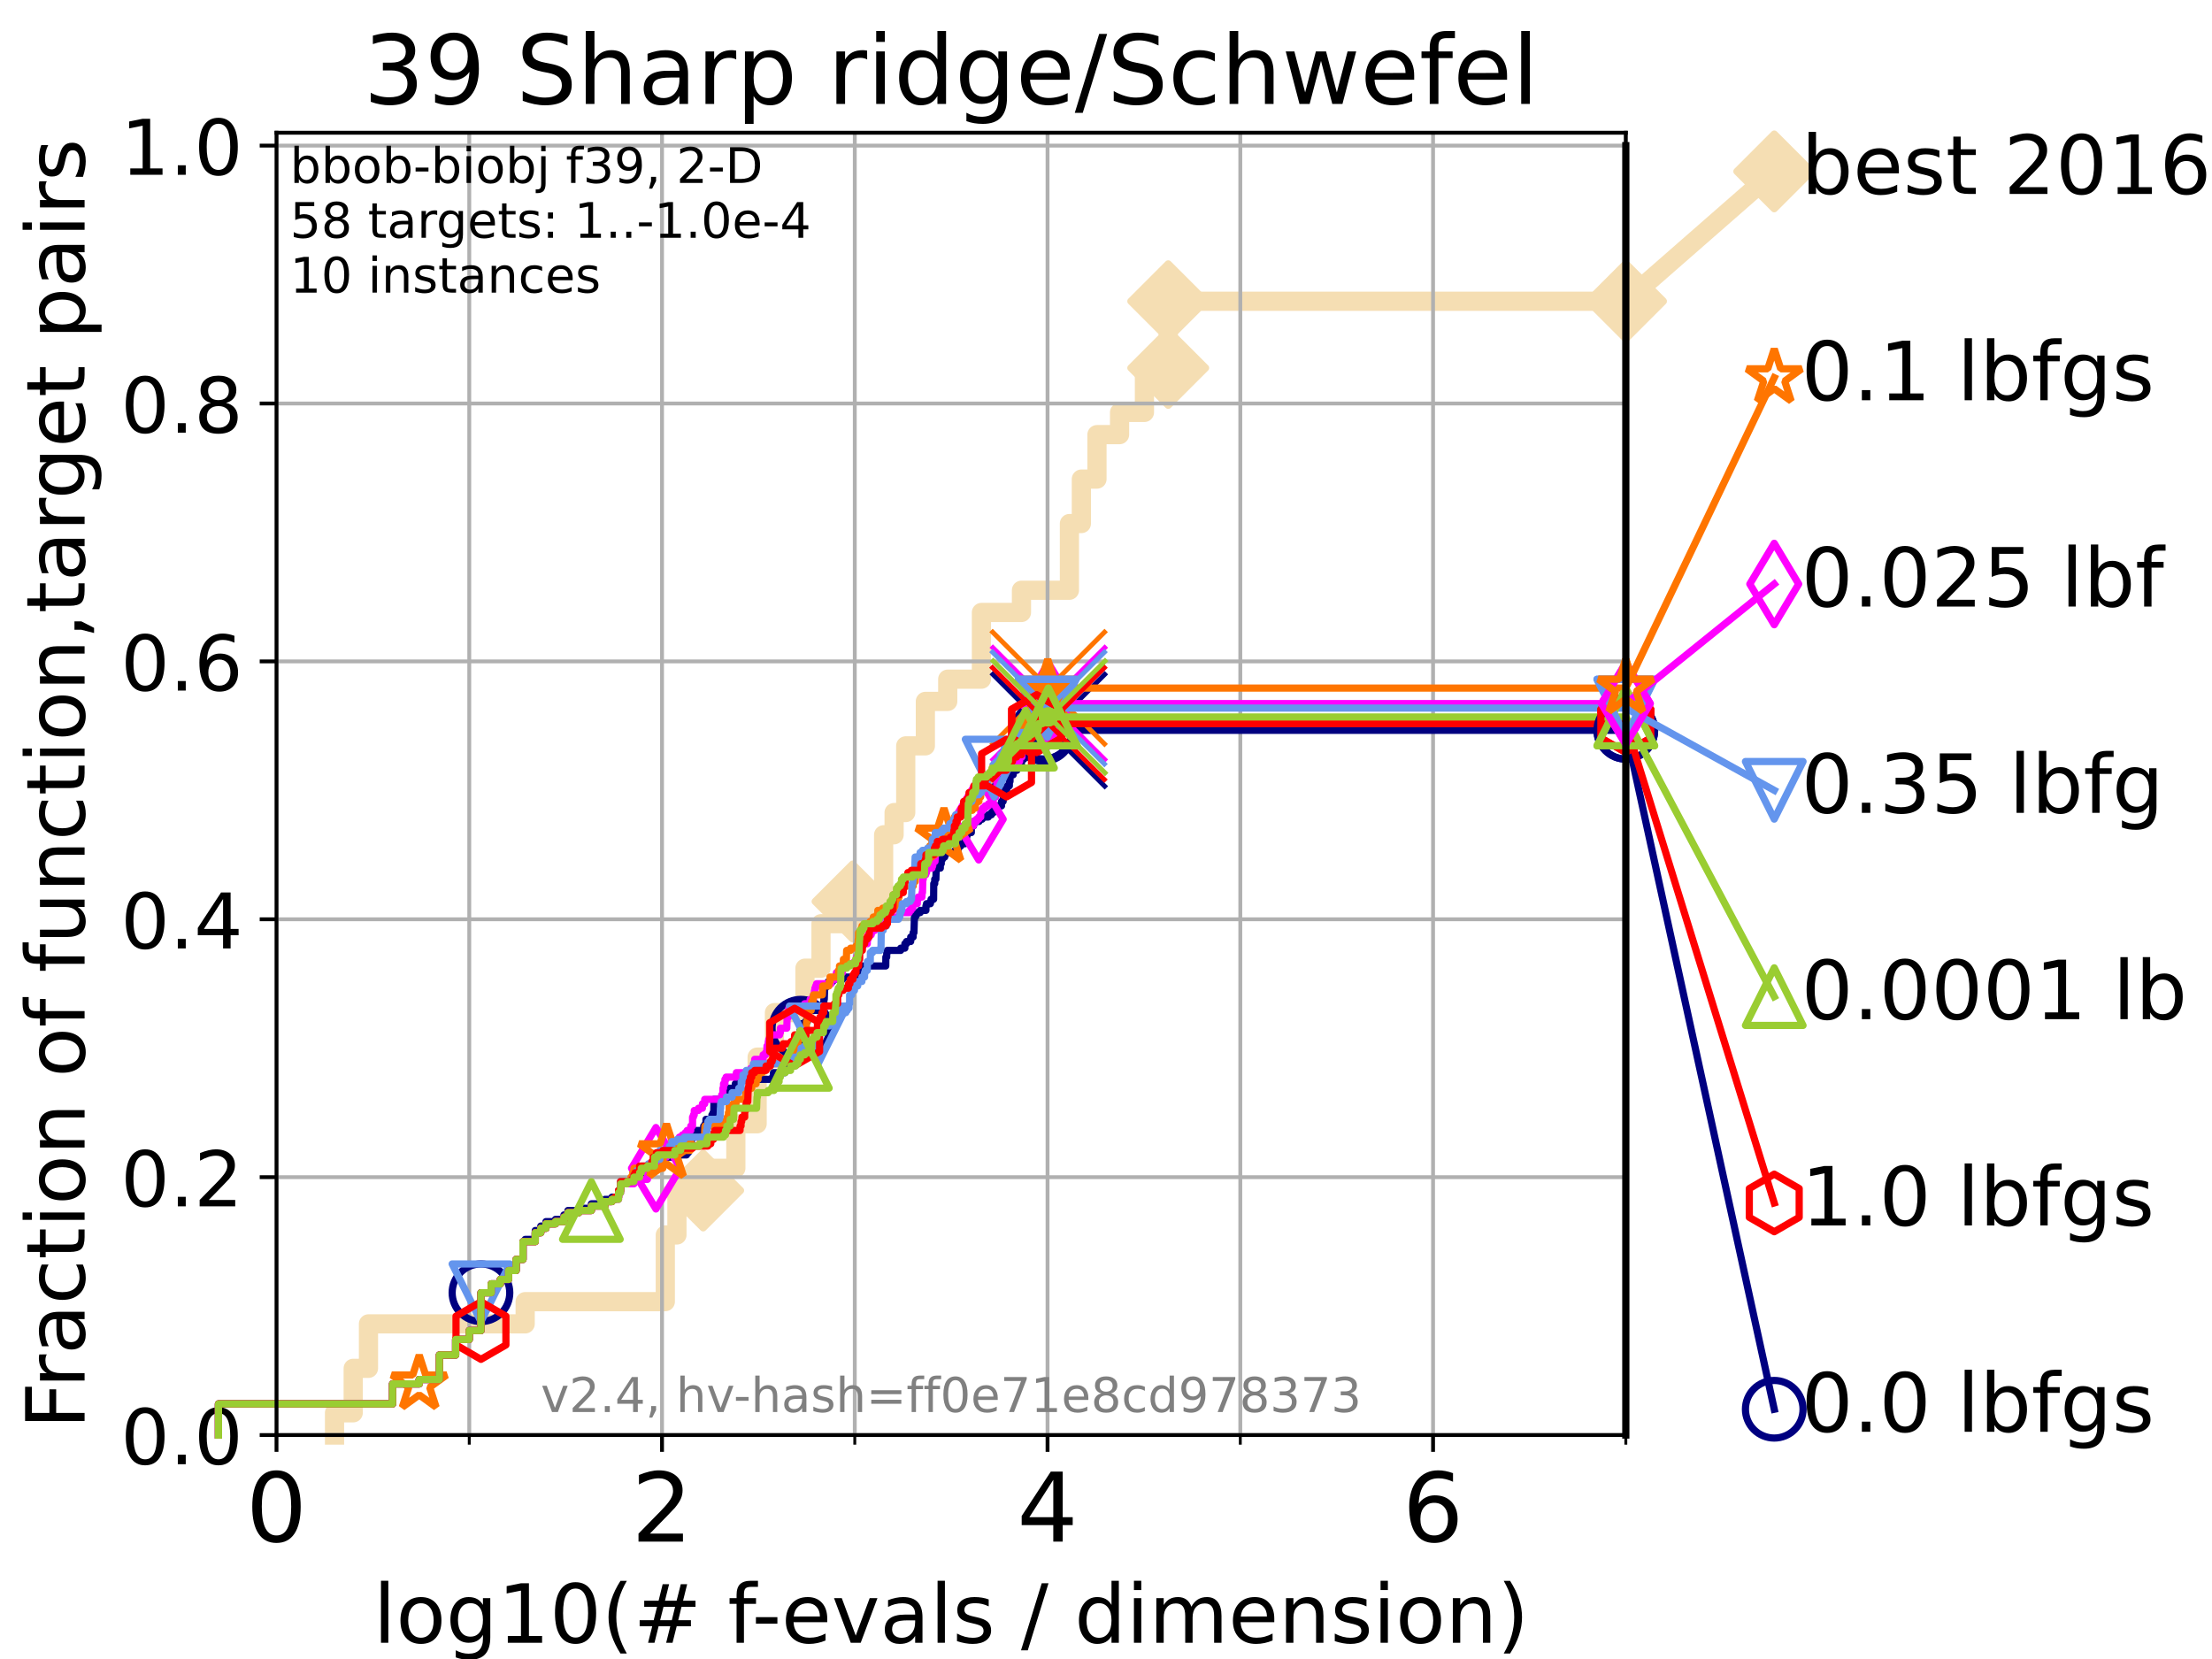 <?xml version="1.0" encoding="utf-8" standalone="no"?>
<!DOCTYPE svg PUBLIC "-//W3C//DTD SVG 1.1//EN"
  "http://www.w3.org/Graphics/SVG/1.1/DTD/svg11.dtd">
<!-- Created with matplotlib (https://matplotlib.org/) -->
<svg height="345.6pt" version="1.1" viewBox="0 0 460.8 345.6" width="460.8pt" xmlns="http://www.w3.org/2000/svg" xmlns:xlink="http://www.w3.org/1999/xlink">
 <defs>
  <style type="text/css">*{stroke-linecap:butt;stroke-linejoin:round;}</style>
 </defs>
 <g id="figure_1">
  <g id="patch_1">
   <path d="M 0 345.6 
L 460.8 345.6 
L 460.8 0 
L 0 0 
z
" style="fill:#ffffff;"/>
  </g>
  <g id="axes_1">
   <g id="patch_2">
    <path d="M 57.6 298.944 
L 338.688 298.944 
L 338.688 27.648 
L 57.6 27.648 
z
" style="fill:#ffffff;"/>
   </g>
   <g id="line2d_1">
    <path d="M 69.688 298.944 
L 69.688 294.313 
L 73.579 294.313 
L 73.579 285.05 
L 76.759 285.05 
L 76.759 275.788 
L 109.402 275.788 
L 109.402 271.157 
L 138.595 271.157 
L 138.595 257.263 
L 141.018 257.263 
L 141.018 248.001 
L 146.485 248.001 
L 146.485 243.37 
L 153.287 243.37 
L 153.287 234.107 
L 157.726 234.107 
L 157.726 220.214 
L 161.329 220.214 
L 161.329 210.951 
L 167.688 210.951 
L 167.688 201.689 
L 171.03 201.689 
L 171.03 192.426 
L 177.598 192.426 
L 177.598 187.795 
L 184.077 187.795 
L 184.077 173.901 
L 186.257 173.901 
L 186.257 169.27 
L 188.681 169.27 
L 188.681 155.377 
L 192.769 155.377 
L 192.769 146.114 
L 197.43 146.114 
L 197.43 141.483 
L 204.449 141.483 
L 204.449 127.589 
L 212.788 127.589 
L 212.788 122.958 
L 222.782 122.958 
L 222.782 109.065 
L 225.268 109.065 
L 225.268 99.802 
L 228.519 99.802 
L 228.519 90.54 
L 233.226 90.54 
L 233.226 85.909 
L 238.407 85.909 
L 238.407 76.646 
L 243.361 76.646 
L 243.361 62.753 
L 338.688 62.753 
" style="fill:none;stroke:#f5deb3;stroke-linecap:square;stroke-width:4;"/>
   </g>
   <g id="line2d_2">
    <defs>
     <path d="M 0 7.778 
L 7.778 0 
L 0 -7.778 
L -7.778 0 
z
" id="m3604e58a67" style="stroke:#f5deb3;stroke-linejoin:miter;stroke-width:1.5;"/>
    </defs>
    <g>
     <use style="fill:#f5deb3;stroke:#f5deb3;stroke-linejoin:miter;stroke-width:1.5;" x="146.485" xlink:href="#m3604e58a67" y="248.001"/>
     <use style="fill:#f5deb3;stroke:#f5deb3;stroke-linejoin:miter;stroke-width:1.5;" x="177.598" xlink:href="#m3604e58a67" y="187.795"/>
     <use style="fill:#f5deb3;stroke:#f5deb3;stroke-linejoin:miter;stroke-width:1.5;" x="243.361" xlink:href="#m3604e58a67" y="76.646"/>
     <use style="fill:#f5deb3;stroke:#f5deb3;stroke-linejoin:miter;stroke-width:1.5;" x="243.361" xlink:href="#m3604e58a67" y="62.753"/>
     <use style="fill:#f5deb3;stroke:#f5deb3;stroke-linejoin:miter;stroke-width:1.5;" x="338.688" xlink:href="#m3604e58a67" y="62.753"/>
    </g>
   </g>
   <g id="line2d_3">
    <path style="fill:none;stroke:#f5deb3;stroke-linecap:square;stroke-width:4;"/>
    <g/>
   </g>
   <g id="line2d_4">
    <path d="M 338.688 62.753 
L 369.608 35.706 
" style="fill:none;stroke:#f5deb3;stroke-linecap:square;stroke-width:4;"/>
    <g>
     <use style="fill:#f5deb3;stroke:#f5deb3;stroke-linejoin:miter;stroke-width:1.5;" x="338.688" xlink:href="#m3604e58a67" y="62.753"/>
     <use style="fill:#f5deb3;stroke:#f5deb3;stroke-linejoin:miter;stroke-width:1.5;" x="369.608" xlink:href="#m3604e58a67" y="35.706"/>
    </g>
   </g>
   <g id="matplotlib.axis_1">
    <g id="xtick_1">
     <g id="line2d_5">
      <path clip-path="url(#pee87b88e72)" d="M 57.6 298.944 
L 57.6 27.648 
" style="fill:none;stroke:#b0b0b0;stroke-linecap:square;stroke-width:0.8;"/>
     </g>
     <g id="line2d_6">
      <defs>
       <path d="M 0 0 
L 0 3.5 
" id="md24f015ea8" style="stroke:#000000;stroke-width:0.8;"/>
      </defs>
      <g>
       <use style="stroke:#000000;stroke-width:0.8;" x="57.6" xlink:href="#md24f015ea8" y="298.944"/>
      </g>
     </g>
     <g id="text_1">
      <!-- 0 -->
      <g transform="translate(51.237 321.141)scale(0.2 -0.2)">
       <defs>
        <path d="M 31.781 66.406 
Q 24.172 66.406 20.328 58.906 
Q 16.5 51.422 16.5 36.375 
Q 16.5 21.391 20.328 13.891 
Q 24.172 6.391 31.781 6.391 
Q 39.453 6.391 43.281 13.891 
Q 47.125 21.391 47.125 36.375 
Q 47.125 51.422 43.281 58.906 
Q 39.453 66.406 31.781 66.406 
z
M 31.781 74.219 
Q 44.047 74.219 50.516 64.516 
Q 56.984 54.828 56.984 36.375 
Q 56.984 17.969 50.516 8.266 
Q 44.047 -1.422 31.781 -1.422 
Q 19.531 -1.422 13.062 8.266 
Q 6.594 17.969 6.594 36.375 
Q 6.594 54.828 13.062 64.516 
Q 19.531 74.219 31.781 74.219 
z
" id="DejaVuSans-48"/>
       </defs>
       <use xlink:href="#DejaVuSans-48"/>
      </g>
     </g>
    </g>
    <g id="xtick_2">
     <g id="line2d_7">
      <path clip-path="url(#pee87b88e72)" d="M 137.911 298.944 
L 137.911 27.648 
" style="fill:none;stroke:#b0b0b0;stroke-linecap:square;stroke-width:0.8;"/>
     </g>
     <g id="line2d_8">
      <g>
       <use style="stroke:#000000;stroke-width:0.8;" x="137.911" xlink:href="#md24f015ea8" y="298.944"/>
      </g>
     </g>
     <g id="text_2">
      <!-- 2 -->
      <g transform="translate(131.548 321.141)scale(0.2 -0.2)">
       <defs>
        <path d="M 19.188 8.297 
L 53.609 8.297 
L 53.609 0 
L 7.328 0 
L 7.328 8.297 
Q 12.938 14.109 22.625 23.891 
Q 32.328 33.688 34.812 36.531 
Q 39.547 41.844 41.422 45.531 
Q 43.312 49.219 43.312 52.781 
Q 43.312 58.594 39.234 62.25 
Q 35.156 65.922 28.609 65.922 
Q 23.969 65.922 18.812 64.312 
Q 13.672 62.703 7.812 59.422 
L 7.812 69.391 
Q 13.766 71.781 18.938 73 
Q 24.125 74.219 28.422 74.219 
Q 39.75 74.219 46.484 68.547 
Q 53.219 62.891 53.219 53.422 
Q 53.219 48.922 51.531 44.891 
Q 49.859 40.875 45.406 35.406 
Q 44.188 33.984 37.641 27.219 
Q 31.109 20.453 19.188 8.297 
z
" id="DejaVuSans-50"/>
       </defs>
       <use xlink:href="#DejaVuSans-50"/>
      </g>
     </g>
    </g>
    <g id="xtick_3">
     <g id="line2d_9">
      <path clip-path="url(#pee87b88e72)" d="M 218.222 298.944 
L 218.222 27.648 
" style="fill:none;stroke:#b0b0b0;stroke-linecap:square;stroke-width:0.8;"/>
     </g>
     <g id="line2d_10">
      <g>
       <use style="stroke:#000000;stroke-width:0.8;" x="218.222" xlink:href="#md24f015ea8" y="298.944"/>
      </g>
     </g>
     <g id="text_3">
      <!-- 4 -->
      <g transform="translate(211.859 321.141)scale(0.2 -0.2)">
       <defs>
        <path d="M 37.797 64.312 
L 12.891 25.391 
L 37.797 25.391 
z
M 35.203 72.906 
L 47.609 72.906 
L 47.609 25.391 
L 58.016 25.391 
L 58.016 17.188 
L 47.609 17.188 
L 47.609 0 
L 37.797 0 
L 37.797 17.188 
L 4.891 17.188 
L 4.891 26.703 
z
" id="DejaVuSans-52"/>
       </defs>
       <use xlink:href="#DejaVuSans-52"/>
      </g>
     </g>
    </g>
    <g id="xtick_4">
     <g id="line2d_11">
      <path clip-path="url(#pee87b88e72)" d="M 298.533 298.944 
L 298.533 27.648 
" style="fill:none;stroke:#b0b0b0;stroke-linecap:square;stroke-width:0.8;"/>
     </g>
     <g id="line2d_12">
      <g>
       <use style="stroke:#000000;stroke-width:0.8;" x="298.533" xlink:href="#md24f015ea8" y="298.944"/>
      </g>
     </g>
     <g id="text_4">
      <!-- 6 -->
      <g transform="translate(292.17 321.141)scale(0.2 -0.2)">
       <defs>
        <path d="M 33.016 40.375 
Q 26.375 40.375 22.484 35.828 
Q 18.609 31.297 18.609 23.391 
Q 18.609 15.531 22.484 10.953 
Q 26.375 6.391 33.016 6.391 
Q 39.656 6.391 43.531 10.953 
Q 47.406 15.531 47.406 23.391 
Q 47.406 31.297 43.531 35.828 
Q 39.656 40.375 33.016 40.375 
z
M 52.594 71.297 
L 52.594 62.312 
Q 48.875 64.062 45.094 64.984 
Q 41.312 65.922 37.594 65.922 
Q 27.828 65.922 22.672 59.328 
Q 17.531 52.734 16.797 39.406 
Q 19.672 43.656 24.016 45.922 
Q 28.375 48.188 33.594 48.188 
Q 44.578 48.188 50.953 41.516 
Q 57.328 34.859 57.328 23.391 
Q 57.328 12.156 50.688 5.359 
Q 44.047 -1.422 33.016 -1.422 
Q 20.359 -1.422 13.672 8.266 
Q 6.984 17.969 6.984 36.375 
Q 6.984 53.656 15.188 63.938 
Q 23.391 74.219 37.203 74.219 
Q 40.922 74.219 44.703 73.484 
Q 48.484 72.75 52.594 71.297 
z
" id="DejaVuSans-54"/>
       </defs>
       <use xlink:href="#DejaVuSans-54"/>
      </g>
     </g>
    </g>
    <g id="xtick_5">
     <g id="line2d_13">
      <path clip-path="url(#pee87b88e72)" d="M 97.755 298.944 
L 97.755 27.648 
" style="fill:none;stroke:#b0b0b0;stroke-linecap:square;stroke-width:0.8;"/>
     </g>
     <g id="line2d_14">
      <defs>
       <path d="M 0 0 
L 0 2 
" id="m2b82cd373f" style="stroke:#000000;stroke-width:0.6;"/>
      </defs>
      <g>
       <use style="stroke:#000000;stroke-width:0.6;" x="97.755" xlink:href="#m2b82cd373f" y="298.944"/>
      </g>
     </g>
    </g>
    <g id="xtick_6">
     <g id="line2d_15">
      <path clip-path="url(#pee87b88e72)" d="M 178.066 298.944 
L 178.066 27.648 
" style="fill:none;stroke:#b0b0b0;stroke-linecap:square;stroke-width:0.8;"/>
     </g>
     <g id="line2d_16">
      <g>
       <use style="stroke:#000000;stroke-width:0.6;" x="178.066" xlink:href="#m2b82cd373f" y="298.944"/>
      </g>
     </g>
    </g>
    <g id="xtick_7">
     <g id="line2d_17">
      <path clip-path="url(#pee87b88e72)" d="M 258.377 298.944 
L 258.377 27.648 
" style="fill:none;stroke:#b0b0b0;stroke-linecap:square;stroke-width:0.8;"/>
     </g>
     <g id="line2d_18">
      <g>
       <use style="stroke:#000000;stroke-width:0.6;" x="258.377" xlink:href="#m2b82cd373f" y="298.944"/>
      </g>
     </g>
    </g>
    <g id="xtick_8">
     <g id="line2d_19">
      <path clip-path="url(#pee87b88e72)" d="M 338.688 298.944 
L 338.688 27.648 
" style="fill:none;stroke:#b0b0b0;stroke-linecap:square;stroke-width:0.8;"/>
     </g>
     <g id="line2d_20">
      <g>
       <use style="stroke:#000000;stroke-width:0.6;" x="338.688" xlink:href="#m2b82cd373f" y="298.944"/>
      </g>
     </g>
    </g>
    <g id="text_5">
     <!-- log10(# f-evals / dimension) -->
     <g transform="translate(77.764 342.218)scale(0.17 -0.17)">
      <defs>
       <path d="M 9.422 75.984 
L 18.406 75.984 
L 18.406 0 
L 9.422 0 
z
" id="DejaVuSans-108"/>
       <path d="M 30.609 48.391 
Q 23.391 48.391 19.188 42.75 
Q 14.984 37.109 14.984 27.297 
Q 14.984 17.484 19.156 11.844 
Q 23.344 6.203 30.609 6.203 
Q 37.797 6.203 41.984 11.859 
Q 46.188 17.531 46.188 27.297 
Q 46.188 37.016 41.984 42.703 
Q 37.797 48.391 30.609 48.391 
z
M 30.609 56 
Q 42.328 56 49.016 48.375 
Q 55.719 40.766 55.719 27.297 
Q 55.719 13.875 49.016 6.219 
Q 42.328 -1.422 30.609 -1.422 
Q 18.844 -1.422 12.172 6.219 
Q 5.516 13.875 5.516 27.297 
Q 5.516 40.766 12.172 48.375 
Q 18.844 56 30.609 56 
z
" id="DejaVuSans-111"/>
       <path d="M 45.406 27.984 
Q 45.406 37.75 41.375 43.109 
Q 37.359 48.484 30.078 48.484 
Q 22.859 48.484 18.828 43.109 
Q 14.797 37.75 14.797 27.984 
Q 14.797 18.266 18.828 12.891 
Q 22.859 7.516 30.078 7.516 
Q 37.359 7.516 41.375 12.891 
Q 45.406 18.266 45.406 27.984 
z
M 54.391 6.781 
Q 54.391 -7.172 48.188 -13.984 
Q 42 -20.797 29.203 -20.797 
Q 24.469 -20.797 20.266 -20.094 
Q 16.062 -19.391 12.109 -17.922 
L 12.109 -9.188 
Q 16.062 -11.328 19.922 -12.344 
Q 23.781 -13.375 27.781 -13.375 
Q 36.625 -13.375 41.016 -8.766 
Q 45.406 -4.156 45.406 5.172 
L 45.406 9.625 
Q 42.625 4.781 38.281 2.391 
Q 33.938 0 27.875 0 
Q 17.828 0 11.672 7.656 
Q 5.516 15.328 5.516 27.984 
Q 5.516 40.672 11.672 48.328 
Q 17.828 56 27.875 56 
Q 33.938 56 38.281 53.609 
Q 42.625 51.219 45.406 46.391 
L 45.406 54.688 
L 54.391 54.688 
z
" id="DejaVuSans-103"/>
       <path d="M 12.406 8.297 
L 28.516 8.297 
L 28.516 63.922 
L 10.984 60.406 
L 10.984 69.391 
L 28.422 72.906 
L 38.281 72.906 
L 38.281 8.297 
L 54.391 8.297 
L 54.391 0 
L 12.406 0 
z
" id="DejaVuSans-49"/>
       <path d="M 31 75.875 
Q 24.469 64.656 21.281 53.656 
Q 18.109 42.672 18.109 31.391 
Q 18.109 20.125 21.312 9.062 
Q 24.516 -2 31 -13.188 
L 23.188 -13.188 
Q 15.875 -1.703 12.234 9.375 
Q 8.594 20.453 8.594 31.391 
Q 8.594 42.281 12.203 53.312 
Q 15.828 64.359 23.188 75.875 
z
" id="DejaVuSans-40"/>
       <path d="M 51.125 44 
L 36.922 44 
L 32.812 27.688 
L 47.125 27.688 
z
M 43.797 71.781 
L 38.719 51.516 
L 52.984 51.516 
L 58.109 71.781 
L 65.922 71.781 
L 60.891 51.516 
L 76.125 51.516 
L 76.125 44 
L 58.984 44 
L 54.984 27.688 
L 70.516 27.688 
L 70.516 20.219 
L 53.078 20.219 
L 48 0 
L 40.188 0 
L 45.219 20.219 
L 30.906 20.219 
L 25.875 0 
L 18.016 0 
L 23.094 20.219 
L 7.719 20.219 
L 7.719 27.688 
L 24.906 27.688 
L 29 44 
L 13.281 44 
L 13.281 51.516 
L 30.906 51.516 
L 35.891 71.781 
z
" id="DejaVuSans-35"/>
       <path id="DejaVuSans-32"/>
       <path d="M 37.109 75.984 
L 37.109 68.5 
L 28.516 68.5 
Q 23.688 68.5 21.797 66.547 
Q 19.922 64.594 19.922 59.516 
L 19.922 54.688 
L 34.719 54.688 
L 34.719 47.703 
L 19.922 47.703 
L 19.922 0 
L 10.891 0 
L 10.891 47.703 
L 2.297 47.703 
L 2.297 54.688 
L 10.891 54.688 
L 10.891 58.5 
Q 10.891 67.625 15.141 71.797 
Q 19.391 75.984 28.609 75.984 
z
" id="DejaVuSans-102"/>
       <path d="M 4.891 31.391 
L 31.203 31.391 
L 31.203 23.391 
L 4.891 23.391 
z
" id="DejaVuSans-45"/>
       <path d="M 56.203 29.594 
L 56.203 25.203 
L 14.891 25.203 
Q 15.484 15.922 20.484 11.062 
Q 25.484 6.203 34.422 6.203 
Q 39.594 6.203 44.453 7.469 
Q 49.312 8.734 54.109 11.281 
L 54.109 2.781 
Q 49.266 0.734 44.188 -0.344 
Q 39.109 -1.422 33.891 -1.422 
Q 20.797 -1.422 13.156 6.188 
Q 5.516 13.812 5.516 26.812 
Q 5.516 40.234 12.766 48.109 
Q 20.016 56 32.328 56 
Q 43.359 56 49.781 48.891 
Q 56.203 41.797 56.203 29.594 
z
M 47.219 32.234 
Q 47.125 39.594 43.094 43.984 
Q 39.062 48.391 32.422 48.391 
Q 24.906 48.391 20.391 44.141 
Q 15.875 39.891 15.188 32.172 
z
" id="DejaVuSans-101"/>
       <path d="M 2.984 54.688 
L 12.5 54.688 
L 29.594 8.797 
L 46.688 54.688 
L 56.203 54.688 
L 35.688 0 
L 23.484 0 
z
" id="DejaVuSans-118"/>
       <path d="M 34.281 27.484 
Q 23.391 27.484 19.188 25 
Q 14.984 22.516 14.984 16.5 
Q 14.984 11.719 18.141 8.906 
Q 21.297 6.109 26.703 6.109 
Q 34.188 6.109 38.703 11.406 
Q 43.219 16.703 43.219 25.484 
L 43.219 27.484 
z
M 52.203 31.203 
L 52.203 0 
L 43.219 0 
L 43.219 8.297 
Q 40.141 3.328 35.547 0.953 
Q 30.953 -1.422 24.312 -1.422 
Q 15.922 -1.422 10.953 3.297 
Q 6 8.016 6 15.922 
Q 6 25.141 12.172 29.828 
Q 18.359 34.516 30.609 34.516 
L 43.219 34.516 
L 43.219 35.406 
Q 43.219 41.609 39.141 45 
Q 35.062 48.391 27.688 48.391 
Q 23 48.391 18.547 47.266 
Q 14.109 46.141 10.016 43.891 
L 10.016 52.203 
Q 14.938 54.109 19.578 55.047 
Q 24.219 56 28.609 56 
Q 40.484 56 46.344 49.844 
Q 52.203 43.703 52.203 31.203 
z
" id="DejaVuSans-97"/>
       <path d="M 44.281 53.078 
L 44.281 44.578 
Q 40.484 46.531 36.375 47.5 
Q 32.281 48.484 27.875 48.484 
Q 21.188 48.484 17.844 46.438 
Q 14.5 44.391 14.5 40.281 
Q 14.5 37.156 16.891 35.375 
Q 19.281 33.594 26.516 31.984 
L 29.594 31.297 
Q 39.156 29.25 43.188 25.516 
Q 47.219 21.781 47.219 15.094 
Q 47.219 7.469 41.188 3.016 
Q 35.156 -1.422 24.609 -1.422 
Q 20.219 -1.422 15.453 -0.562 
Q 10.688 0.297 5.422 2 
L 5.422 11.281 
Q 10.406 8.688 15.234 7.391 
Q 20.062 6.109 24.812 6.109 
Q 31.156 6.109 34.562 8.281 
Q 37.984 10.453 37.984 14.406 
Q 37.984 18.062 35.516 20.016 
Q 33.062 21.969 24.703 23.781 
L 21.578 24.516 
Q 13.234 26.266 9.516 29.906 
Q 5.812 33.547 5.812 39.891 
Q 5.812 47.609 11.281 51.797 
Q 16.75 56 26.812 56 
Q 31.781 56 36.172 55.266 
Q 40.578 54.547 44.281 53.078 
z
" id="DejaVuSans-115"/>
       <path d="M 25.391 72.906 
L 33.688 72.906 
L 8.297 -9.281 
L 0 -9.281 
z
" id="DejaVuSans-47"/>
       <path d="M 45.406 46.391 
L 45.406 75.984 
L 54.391 75.984 
L 54.391 0 
L 45.406 0 
L 45.406 8.203 
Q 42.578 3.328 38.25 0.953 
Q 33.938 -1.422 27.875 -1.422 
Q 17.969 -1.422 11.734 6.484 
Q 5.516 14.406 5.516 27.297 
Q 5.516 40.188 11.734 48.094 
Q 17.969 56 27.875 56 
Q 33.938 56 38.25 53.625 
Q 42.578 51.266 45.406 46.391 
z
M 14.797 27.297 
Q 14.797 17.391 18.875 11.75 
Q 22.953 6.109 30.078 6.109 
Q 37.203 6.109 41.297 11.75 
Q 45.406 17.391 45.406 27.297 
Q 45.406 37.203 41.297 42.844 
Q 37.203 48.484 30.078 48.484 
Q 22.953 48.484 18.875 42.844 
Q 14.797 37.203 14.797 27.297 
z
" id="DejaVuSans-100"/>
       <path d="M 9.422 54.688 
L 18.406 54.688 
L 18.406 0 
L 9.422 0 
z
M 9.422 75.984 
L 18.406 75.984 
L 18.406 64.594 
L 9.422 64.594 
z
" id="DejaVuSans-105"/>
       <path d="M 52 44.188 
Q 55.375 50.25 60.062 53.125 
Q 64.75 56 71.094 56 
Q 79.641 56 84.281 50.016 
Q 88.922 44.047 88.922 33.016 
L 88.922 0 
L 79.891 0 
L 79.891 32.719 
Q 79.891 40.578 77.094 44.375 
Q 74.312 48.188 68.609 48.188 
Q 61.625 48.188 57.562 43.547 
Q 53.516 38.922 53.516 30.906 
L 53.516 0 
L 44.484 0 
L 44.484 32.719 
Q 44.484 40.625 41.703 44.406 
Q 38.922 48.188 33.109 48.188 
Q 26.219 48.188 22.156 43.531 
Q 18.109 38.875 18.109 30.906 
L 18.109 0 
L 9.078 0 
L 9.078 54.688 
L 18.109 54.688 
L 18.109 46.188 
Q 21.188 51.219 25.484 53.609 
Q 29.781 56 35.688 56 
Q 41.656 56 45.828 52.969 
Q 50 49.953 52 44.188 
z
" id="DejaVuSans-109"/>
       <path d="M 54.891 33.016 
L 54.891 0 
L 45.906 0 
L 45.906 32.719 
Q 45.906 40.484 42.875 44.328 
Q 39.844 48.188 33.797 48.188 
Q 26.516 48.188 22.312 43.547 
Q 18.109 38.922 18.109 30.906 
L 18.109 0 
L 9.078 0 
L 9.078 54.688 
L 18.109 54.688 
L 18.109 46.188 
Q 21.344 51.125 25.703 53.562 
Q 30.078 56 35.797 56 
Q 45.219 56 50.047 50.172 
Q 54.891 44.344 54.891 33.016 
z
" id="DejaVuSans-110"/>
       <path d="M 8.016 75.875 
L 15.828 75.875 
Q 23.141 64.359 26.781 53.312 
Q 30.422 42.281 30.422 31.391 
Q 30.422 20.453 26.781 9.375 
Q 23.141 -1.703 15.828 -13.188 
L 8.016 -13.188 
Q 14.5 -2 17.703 9.062 
Q 20.906 20.125 20.906 31.391 
Q 20.906 42.672 17.703 53.656 
Q 14.5 64.656 8.016 75.875 
z
" id="DejaVuSans-41"/>
      </defs>
      <use xlink:href="#DejaVuSans-108"/>
      <use x="27.783" xlink:href="#DejaVuSans-111"/>
      <use x="88.965" xlink:href="#DejaVuSans-103"/>
      <use x="152.441" xlink:href="#DejaVuSans-49"/>
      <use x="216.064" xlink:href="#DejaVuSans-48"/>
      <use x="279.688" xlink:href="#DejaVuSans-40"/>
      <use x="318.701" xlink:href="#DejaVuSans-35"/>
      <use x="402.49" xlink:href="#DejaVuSans-32"/>
      <use x="434.277" xlink:href="#DejaVuSans-102"/>
      <use x="463.982" xlink:href="#DejaVuSans-45"/>
      <use x="500.066" xlink:href="#DejaVuSans-101"/>
      <use x="561.59" xlink:href="#DejaVuSans-118"/>
      <use x="620.77" xlink:href="#DejaVuSans-97"/>
      <use x="682.049" xlink:href="#DejaVuSans-108"/>
      <use x="709.832" xlink:href="#DejaVuSans-115"/>
      <use x="761.932" xlink:href="#DejaVuSans-32"/>
      <use x="793.719" xlink:href="#DejaVuSans-47"/>
      <use x="827.41" xlink:href="#DejaVuSans-32"/>
      <use x="859.197" xlink:href="#DejaVuSans-100"/>
      <use x="922.674" xlink:href="#DejaVuSans-105"/>
      <use x="950.457" xlink:href="#DejaVuSans-109"/>
      <use x="1047.869" xlink:href="#DejaVuSans-101"/>
      <use x="1109.393" xlink:href="#DejaVuSans-110"/>
      <use x="1172.771" xlink:href="#DejaVuSans-115"/>
      <use x="1224.871" xlink:href="#DejaVuSans-105"/>
      <use x="1252.654" xlink:href="#DejaVuSans-111"/>
      <use x="1313.836" xlink:href="#DejaVuSans-110"/>
      <use x="1377.215" xlink:href="#DejaVuSans-41"/>
     </g>
    </g>
   </g>
   <g id="matplotlib.axis_2">
    <g id="ytick_1">
     <g id="line2d_21">
      <path clip-path="url(#pee87b88e72)" d="M 57.6 298.944 
L 338.688 298.944 
" style="fill:none;stroke:#b0b0b0;stroke-linecap:square;stroke-width:0.8;"/>
     </g>
     <g id="line2d_22">
      <defs>
       <path d="M 0 0 
L -3.5 0 
" id="m55dba228e9" style="stroke:#000000;stroke-width:0.8;"/>
      </defs>
      <g>
       <use style="stroke:#000000;stroke-width:0.8;" x="57.6" xlink:href="#m55dba228e9" y="298.944"/>
      </g>
     </g>
     <g id="text_6">
      <!-- 0.0 -->
      <g transform="translate(25.155 305.023)scale(0.16 -0.16)">
       <defs>
        <path d="M 10.688 12.406 
L 21 12.406 
L 21 0 
L 10.688 0 
z
" id="DejaVuSans-46"/>
       </defs>
       <use xlink:href="#DejaVuSans-48"/>
       <use x="63.623" xlink:href="#DejaVuSans-46"/>
       <use x="95.41" xlink:href="#DejaVuSans-48"/>
      </g>
     </g>
    </g>
    <g id="ytick_2">
     <g id="line2d_23">
      <path clip-path="url(#pee87b88e72)" d="M 57.6 245.222 
L 338.688 245.222 
" style="fill:none;stroke:#b0b0b0;stroke-linecap:square;stroke-width:0.8;"/>
     </g>
     <g id="line2d_24">
      <g>
       <use style="stroke:#000000;stroke-width:0.8;" x="57.6" xlink:href="#m55dba228e9" y="245.222"/>
      </g>
     </g>
     <g id="text_7">
      <!-- 0.2 -->
      <g transform="translate(25.155 251.301)scale(0.16 -0.16)">
       <use xlink:href="#DejaVuSans-48"/>
       <use x="63.623" xlink:href="#DejaVuSans-46"/>
       <use x="95.41" xlink:href="#DejaVuSans-50"/>
      </g>
     </g>
    </g>
    <g id="ytick_3">
     <g id="line2d_25">
      <path clip-path="url(#pee87b88e72)" d="M 57.6 191.5 
L 338.688 191.5 
" style="fill:none;stroke:#b0b0b0;stroke-linecap:square;stroke-width:0.8;"/>
     </g>
     <g id="line2d_26">
      <g>
       <use style="stroke:#000000;stroke-width:0.8;" x="57.6" xlink:href="#m55dba228e9" y="191.5"/>
      </g>
     </g>
     <g id="text_8">
      <!-- 0.4 -->
      <g transform="translate(25.155 197.579)scale(0.16 -0.16)">
       <use xlink:href="#DejaVuSans-48"/>
       <use x="63.623" xlink:href="#DejaVuSans-46"/>
       <use x="95.41" xlink:href="#DejaVuSans-52"/>
      </g>
     </g>
    </g>
    <g id="ytick_4">
     <g id="line2d_27">
      <path clip-path="url(#pee87b88e72)" d="M 57.6 137.778 
L 338.688 137.778 
" style="fill:none;stroke:#b0b0b0;stroke-linecap:square;stroke-width:0.8;"/>
     </g>
     <g id="line2d_28">
      <g>
       <use style="stroke:#000000;stroke-width:0.8;" x="57.6" xlink:href="#m55dba228e9" y="137.778"/>
      </g>
     </g>
     <g id="text_9">
      <!-- 0.6 -->
      <g transform="translate(25.155 143.857)scale(0.16 -0.16)">
       <use xlink:href="#DejaVuSans-48"/>
       <use x="63.623" xlink:href="#DejaVuSans-46"/>
       <use x="95.41" xlink:href="#DejaVuSans-54"/>
      </g>
     </g>
    </g>
    <g id="ytick_5">
     <g id="line2d_29">
      <path clip-path="url(#pee87b88e72)" d="M 57.6 84.056 
L 338.688 84.056 
" style="fill:none;stroke:#b0b0b0;stroke-linecap:square;stroke-width:0.8;"/>
     </g>
     <g id="line2d_30">
      <g>
       <use style="stroke:#000000;stroke-width:0.8;" x="57.6" xlink:href="#m55dba228e9" y="84.056"/>
      </g>
     </g>
     <g id="text_10">
      <!-- 0.8 -->
      <g transform="translate(25.155 90.135)scale(0.16 -0.16)">
       <defs>
        <path d="M 31.781 34.625 
Q 24.75 34.625 20.719 30.859 
Q 16.703 27.094 16.703 20.516 
Q 16.703 13.922 20.719 10.156 
Q 24.75 6.391 31.781 6.391 
Q 38.812 6.391 42.859 10.172 
Q 46.922 13.969 46.922 20.516 
Q 46.922 27.094 42.891 30.859 
Q 38.875 34.625 31.781 34.625 
z
M 21.922 38.812 
Q 15.578 40.375 12.031 44.719 
Q 8.5 49.078 8.5 55.328 
Q 8.5 64.062 14.719 69.141 
Q 20.953 74.219 31.781 74.219 
Q 42.672 74.219 48.875 69.141 
Q 55.078 64.062 55.078 55.328 
Q 55.078 49.078 51.531 44.719 
Q 48 40.375 41.703 38.812 
Q 48.828 37.156 52.797 32.312 
Q 56.781 27.484 56.781 20.516 
Q 56.781 9.906 50.312 4.234 
Q 43.844 -1.422 31.781 -1.422 
Q 19.734 -1.422 13.25 4.234 
Q 6.781 9.906 6.781 20.516 
Q 6.781 27.484 10.781 32.312 
Q 14.797 37.156 21.922 38.812 
z
M 18.312 54.391 
Q 18.312 48.734 21.844 45.562 
Q 25.391 42.391 31.781 42.391 
Q 38.141 42.391 41.719 45.562 
Q 45.312 48.734 45.312 54.391 
Q 45.312 60.062 41.719 63.234 
Q 38.141 66.406 31.781 66.406 
Q 25.391 66.406 21.844 63.234 
Q 18.312 60.062 18.312 54.391 
z
" id="DejaVuSans-56"/>
       </defs>
       <use xlink:href="#DejaVuSans-48"/>
       <use x="63.623" xlink:href="#DejaVuSans-46"/>
       <use x="95.41" xlink:href="#DejaVuSans-56"/>
      </g>
     </g>
    </g>
    <g id="ytick_6">
     <g id="line2d_31">
      <path clip-path="url(#pee87b88e72)" d="M 57.6 30.334 
L 338.688 30.334 
" style="fill:none;stroke:#b0b0b0;stroke-linecap:square;stroke-width:0.8;"/>
     </g>
     <g id="line2d_32">
      <g>
       <use style="stroke:#000000;stroke-width:0.8;" x="57.6" xlink:href="#m55dba228e9" y="30.334"/>
      </g>
     </g>
     <g id="text_11">
      <!-- 1.0 -->
      <g transform="translate(25.155 36.413)scale(0.16 -0.16)">
       <use xlink:href="#DejaVuSans-49"/>
       <use x="63.623" xlink:href="#DejaVuSans-46"/>
       <use x="95.41" xlink:href="#DejaVuSans-48"/>
      </g>
     </g>
    </g>
    <g id="text_12">
     <!-- Fraction of function,target pairs -->
     <g transform="translate(17.62 297.681)rotate(-90)scale(0.17 -0.17)">
      <defs>
       <path d="M 9.812 72.906 
L 51.703 72.906 
L 51.703 64.594 
L 19.672 64.594 
L 19.672 43.109 
L 48.578 43.109 
L 48.578 34.812 
L 19.672 34.812 
L 19.672 0 
L 9.812 0 
z
" id="DejaVuSans-70"/>
       <path d="M 41.109 46.297 
Q 39.594 47.172 37.812 47.578 
Q 36.031 48 33.891 48 
Q 26.266 48 22.188 43.047 
Q 18.109 38.094 18.109 28.812 
L 18.109 0 
L 9.078 0 
L 9.078 54.688 
L 18.109 54.688 
L 18.109 46.188 
Q 20.953 51.172 25.484 53.578 
Q 30.031 56 36.531 56 
Q 37.453 56 38.578 55.875 
Q 39.703 55.766 41.062 55.516 
z
" id="DejaVuSans-114"/>
       <path d="M 48.781 52.594 
L 48.781 44.188 
Q 44.969 46.297 41.141 47.344 
Q 37.312 48.391 33.406 48.391 
Q 24.656 48.391 19.812 42.844 
Q 14.984 37.312 14.984 27.297 
Q 14.984 17.281 19.812 11.734 
Q 24.656 6.203 33.406 6.203 
Q 37.312 6.203 41.141 7.25 
Q 44.969 8.297 48.781 10.406 
L 48.781 2.094 
Q 45.016 0.344 40.984 -0.531 
Q 36.969 -1.422 32.422 -1.422 
Q 20.062 -1.422 12.781 6.344 
Q 5.516 14.109 5.516 27.297 
Q 5.516 40.672 12.859 48.328 
Q 20.219 56 33.016 56 
Q 37.156 56 41.109 55.141 
Q 45.062 54.297 48.781 52.594 
z
" id="DejaVuSans-99"/>
       <path d="M 18.312 70.219 
L 18.312 54.688 
L 36.812 54.688 
L 36.812 47.703 
L 18.312 47.703 
L 18.312 18.016 
Q 18.312 11.328 20.141 9.422 
Q 21.969 7.516 27.594 7.516 
L 36.812 7.516 
L 36.812 0 
L 27.594 0 
Q 17.188 0 13.234 3.875 
Q 9.281 7.766 9.281 18.016 
L 9.281 47.703 
L 2.688 47.703 
L 2.688 54.688 
L 9.281 54.688 
L 9.281 70.219 
z
" id="DejaVuSans-116"/>
       <path d="M 8.5 21.578 
L 8.5 54.688 
L 17.484 54.688 
L 17.484 21.922 
Q 17.484 14.156 20.5 10.266 
Q 23.531 6.391 29.594 6.391 
Q 36.859 6.391 41.078 11.031 
Q 45.312 15.672 45.312 23.688 
L 45.312 54.688 
L 54.297 54.688 
L 54.297 0 
L 45.312 0 
L 45.312 8.406 
Q 42.047 3.422 37.719 1 
Q 33.406 -1.422 27.688 -1.422 
Q 18.266 -1.422 13.375 4.438 
Q 8.5 10.297 8.5 21.578 
z
M 31.109 56 
z
" id="DejaVuSans-117"/>
       <path d="M 11.719 12.406 
L 22.016 12.406 
L 22.016 4 
L 14.016 -11.625 
L 7.719 -11.625 
L 11.719 4 
z
" id="DejaVuSans-44"/>
       <path d="M 18.109 8.203 
L 18.109 -20.797 
L 9.078 -20.797 
L 9.078 54.688 
L 18.109 54.688 
L 18.109 46.391 
Q 20.953 51.266 25.266 53.625 
Q 29.594 56 35.594 56 
Q 45.562 56 51.781 48.094 
Q 58.016 40.188 58.016 27.297 
Q 58.016 14.406 51.781 6.484 
Q 45.562 -1.422 35.594 -1.422 
Q 29.594 -1.422 25.266 0.953 
Q 20.953 3.328 18.109 8.203 
z
M 48.688 27.297 
Q 48.688 37.203 44.609 42.844 
Q 40.531 48.484 33.406 48.484 
Q 26.266 48.484 22.188 42.844 
Q 18.109 37.203 18.109 27.297 
Q 18.109 17.391 22.188 11.75 
Q 26.266 6.109 33.406 6.109 
Q 40.531 6.109 44.609 11.75 
Q 48.688 17.391 48.688 27.297 
z
" id="DejaVuSans-112"/>
      </defs>
      <use xlink:href="#DejaVuSans-70"/>
      <use x="50.27" xlink:href="#DejaVuSans-114"/>
      <use x="91.383" xlink:href="#DejaVuSans-97"/>
      <use x="152.662" xlink:href="#DejaVuSans-99"/>
      <use x="207.643" xlink:href="#DejaVuSans-116"/>
      <use x="246.852" xlink:href="#DejaVuSans-105"/>
      <use x="274.635" xlink:href="#DejaVuSans-111"/>
      <use x="335.816" xlink:href="#DejaVuSans-110"/>
      <use x="399.195" xlink:href="#DejaVuSans-32"/>
      <use x="430.982" xlink:href="#DejaVuSans-111"/>
      <use x="492.164" xlink:href="#DejaVuSans-102"/>
      <use x="527.369" xlink:href="#DejaVuSans-32"/>
      <use x="559.156" xlink:href="#DejaVuSans-102"/>
      <use x="594.361" xlink:href="#DejaVuSans-117"/>
      <use x="657.74" xlink:href="#DejaVuSans-110"/>
      <use x="721.119" xlink:href="#DejaVuSans-99"/>
      <use x="776.1" xlink:href="#DejaVuSans-116"/>
      <use x="815.309" xlink:href="#DejaVuSans-105"/>
      <use x="843.092" xlink:href="#DejaVuSans-111"/>
      <use x="904.273" xlink:href="#DejaVuSans-110"/>
      <use x="967.652" xlink:href="#DejaVuSans-44"/>
      <use x="999.439" xlink:href="#DejaVuSans-116"/>
      <use x="1038.648" xlink:href="#DejaVuSans-97"/>
      <use x="1099.928" xlink:href="#DejaVuSans-114"/>
      <use x="1139.291" xlink:href="#DejaVuSans-103"/>
      <use x="1202.768" xlink:href="#DejaVuSans-101"/>
      <use x="1264.291" xlink:href="#DejaVuSans-116"/>
      <use x="1303.5" xlink:href="#DejaVuSans-32"/>
      <use x="1335.287" xlink:href="#DejaVuSans-112"/>
      <use x="1398.764" xlink:href="#DejaVuSans-97"/>
      <use x="1460.043" xlink:href="#DejaVuSans-105"/>
      <use x="1487.826" xlink:href="#DejaVuSans-114"/>
      <use x="1528.939" xlink:href="#DejaVuSans-115"/>
     </g>
    </g>
   </g>
   <g id="line2d_33">
    <defs>
     <path d="M 0 1.5 
C 0.398 1.5 0.779 1.342 1.061 1.061 
C 1.342 0.779 1.5 0.398 1.5 0 
C 1.5 -0.398 1.342 -0.779 1.061 -1.061 
C 0.779 -1.342 0.398 -1.5 0 -1.5 
C -0.398 -1.5 -0.779 -1.342 -1.061 -1.061 
C -1.342 -0.779 -1.5 -0.398 -1.5 0 
C -1.5 0.398 -1.342 0.779 -1.061 1.061 
C -0.779 1.342 -0.398 1.5 0 1.5 
z
" id="ma70f218440" style="stroke:#f5deb3;"/>
    </defs>
    <g>
     <use style="fill:#f5deb3;stroke:#f5deb3;" x="243.361" xlink:href="#ma70f218440" y="62.753"/>
     <use style="fill:#f5deb3;stroke:#f5deb3;" x="243.361" xlink:href="#ma70f218440" y="62.753"/>
    </g>
   </g>
   <g id="line2d_34">
    <defs>
     <path d="M 0 1.5 
C 0.398 1.5 0.779 1.342 1.061 1.061 
C 1.342 0.779 1.5 0.398 1.5 0 
C 1.5 -0.398 1.342 -0.779 1.061 -1.061 
C 0.779 -1.342 0.398 -1.5 0 -1.5 
C -0.398 -1.5 -0.779 -1.342 -1.061 -1.061 
C -1.342 -0.779 -1.5 -0.398 -1.5 0 
C -1.5 0.398 -1.342 0.779 -1.061 1.061 
C -0.779 1.342 -0.398 1.5 0 1.5 
z
" id="m8f33522b35" style="stroke:#000080;"/>
    </defs>
    <g>
     <use style="fill:#000080;stroke:#000080;" x="217.355" xlink:href="#m8f33522b35" y="152.135"/>
     <use style="fill:#000080;stroke:#000080;" x="217.355" xlink:href="#m8f33522b35" y="152.135"/>
    </g>
   </g>
   <g id="line2d_35">
    <path d="M 45.512 298.944 
L 45.512 292.46 
L 81.776 292.46 
L 81.776 288.292 
L 87.33 288.292 
L 87.33 287.366 
L 91.535 287.366 
L 91.535 282.272 
L 94.921 282.272 
L 94.921 279.03 
L 97.755 279.03 
L 97.755 277.177 
L 100.193 277.177 
L 100.193 269.304 
L 102.331 269.304 
L 102.331 267.452 
L 104.235 267.452 
L 104.235 266.526 
L 105.952 266.526 
L 105.952 264.673 
L 107.515 264.673 
L 107.515 262.357 
L 108.949 262.357 
L 108.949 258.653 
L 109.402 258.653 
L 109.402 258.189 
L 111.506 258.189 
L 111.506 256.337 
L 112.656 256.337 
L 112.656 255.411 
L 113.735 255.411 
L 113.735 254.484 
L 115.711 254.484 
L 115.711 254.021 
L 117.486 254.021 
L 117.486 253.095 
L 118.31 253.095 
L 118.31 252.169 
L 120.572 252.169 
L 120.572 251.706 
L 123.193 251.706 
L 123.193 250.779 
L 125.996 250.779 
L 125.996 249.853 
L 127.485 249.853 
L 127.485 249.39 
L 128.856 249.39 
L 128.856 248.001 
L 129.291 248.001 
L 129.291 246.148 
L 132.06 246.148 
L 132.06 245.222 
L 134.236 245.222 
L 134.236 244.759 
L 134.87 244.759 
L 134.87 243.833 
L 136.362 243.833 
L 136.362 243.37 
L 136.924 243.37 
L 136.924 242.443 
L 138.341 242.443 
L 138.341 241.517 
L 138.511 241.517 
L 138.511 241.054 
L 141.307 241.054 
L 141.307 240.591 
L 143.015 240.591 
L 143.015 240.128 
L 143.401 240.128 
L 143.401 239.201 
L 143.779 239.201 
L 143.779 237.812 
L 144.026 237.812 
L 144.026 237.349 
L 144.148 237.349 
L 144.148 236.423 
L 144.865 236.423 
L 144.865 235.496 
L 146.591 235.496 
L 146.591 234.57 
L 146.906 234.57 
L 146.906 234.107 
L 147.062 234.107 
L 147.062 233.181 
L 148.306 233.181 
L 148.306 232.255 
L 148.545 232.255 
L 148.545 231.792 
L 148.686 231.792 
L 148.733 229.013 
L 151.015 229.013 
L 151.015 228.087 
L 151.179 228.087 
L 151.179 227.623 
L 151.502 227.623 
L 151.502 226.697 
L 153.178 226.697 
L 153.178 225.771 
L 153.502 225.771 
L 153.502 225.308 
L 154.029 225.308 
L 154.029 224.845 
L 160.915 224.845 
L 160.915 224.382 
L 161.123 224.382 
L 161.123 223.455 
L 163.51 223.455 
L 163.57 221.14 
L 164.6 221.14 
L 164.6 220.214 
L 165.084 220.214 
L 165.084 219.287 
L 165.537 219.287 
L 165.644 218.361 
L 166.443 218.361 
L 166.545 216.045 
L 166.595 216.045 
L 166.662 214.656 
L 166.763 214.656 
L 166.829 213.267 
L 167.783 213.267 
L 167.783 212.804 
L 168.217 212.804 
L 168.217 211.877 
L 168.355 211.877 
L 168.385 210.488 
L 171.456 210.488 
L 171.456 210.025 
L 171.595 210.025 
L 171.633 208.172 
L 171.709 208.172 
L 171.796 205.857 
L 171.946 205.857 
L 171.946 205.394 
L 172.47 205.394 
L 172.542 204.467 
L 173.474 204.467 
L 173.474 204.004 
L 175.557 204.004 
L 175.557 203.541 
L 178.59 203.541 
L 178.641 202.152 
L 179.214 202.152 
L 179.214 201.689 
L 179.433 201.689 
L 179.433 201.226 
L 184.522 201.226 
L 184.54 199.373 
L 184.72 199.373 
L 184.72 198.447 
L 184.844 198.447 
L 184.844 197.984 
L 187.63 197.984 
L 187.63 197.521 
L 188.5 197.521 
L 188.5 196.594 
L 188.846 196.594 
L 188.846 196.131 
L 189.713 196.131 
L 189.713 195.205 
L 190.224 195.205 
L 190.224 194.279 
L 190.392 194.279 
L 190.495 191.037 
L 190.716 191.037 
L 190.716 190.574 
L 190.964 190.574 
L 190.964 190.111 
L 191.689 190.111 
L 191.689 189.648 
L 192.889 189.648 
L 192.889 188.721 
L 193.011 188.721 
L 193.011 188.258 
L 193.814 188.258 
L 193.814 187.795 
L 193.962 187.795 
L 193.962 187.332 
L 194.487 187.332 
L 194.517 184.09 
L 194.72 184.09 
L 194.72 183.164 
L 194.963 183.164 
L 195.012 181.311 
L 195.111 181.311 
L 195.111 180.848 
L 195.888 180.848 
L 195.888 179.922 
L 196.084 179.922 
L 196.084 178.996 
L 196.34 178.996 
L 196.34 178.533 
L 196.799 178.533 
L 196.799 178.07 
L 196.976 178.07 
L 196.976 177.606 
L 198.98 177.606 
L 198.98 177.143 
L 199.541 177.143 
L 199.541 176.68 
L 199.728 176.68 
L 199.728 176.217 
L 200.176 176.217 
L 200.176 175.754 
L 201.066 175.754 
L 201.135 174.365 
L 201.389 174.365 
L 201.389 173.901 
L 201.56 173.901 
L 201.56 173.438 
L 202.344 173.438 
L 202.344 172.049 
L 202.808 172.049 
L 202.808 171.123 
L 203.968 171.123 
L 203.968 170.66 
L 204.598 170.66 
L 204.598 170.196 
L 205.893 170.196 
L 205.893 169.733 
L 206.534 169.733 
L 206.534 169.27 
L 206.955 169.27 
L 207 168.344 
L 207.452 168.344 
L 207.452 167.881 
L 208.635 167.881 
L 208.635 166.955 
L 208.97 166.955 
L 209.081 165.565 
L 209.132 165.565 
L 209.132 164.639 
L 209.689 164.639 
L 209.689 164.176 
L 209.82 164.176 
L 209.82 163.713 
L 210.268 163.713 
L 210.268 162.787 
L 210.401 162.787 
L 210.421 161.397 
L 211.069 161.397 
L 211.069 160.471 
L 211.829 160.471 
L 211.85 159.082 
L 212.781 159.082 
L 212.787 158.155 
L 213.288 158.155 
L 213.288 157.692 
L 213.977 157.692 
L 213.99 155.84 
L 214.896 155.84 
L 214.896 155.377 
L 215.029 155.377 
L 215.104 154.45 
L 216.172 154.45 
L 216.172 153.987 
L 216.321 153.987 
L 216.321 153.061 
L 216.436 153.061 
L 216.436 152.598 
L 217.355 152.598 
L 217.355 152.135 
L 338.688 152.135 
L 338.688 152.135 
" style="fill:none;stroke:#000080;stroke-linecap:square;stroke-width:1.5;"/>
   </g>
   <g id="line2d_36">
    <defs>
     <path d="M 0 6 
C 1.591 6 3.117 5.368 4.243 4.243 
C 5.368 3.117 6 1.591 6 0 
C 6 -1.591 5.368 -3.117 4.243 -4.243 
C 3.117 -5.368 1.591 -6 0 -6 
C -1.591 -6 -3.117 -5.368 -4.243 -4.243 
C -5.368 -3.117 -6 -1.591 -6 0 
C -6 1.591 -5.368 3.117 -4.243 4.243 
C -3.117 5.368 -1.591 6 0 6 
z
" id="m3c8be30008" style="stroke:#000080;stroke-width:1.5;"/>
    </defs>
    <g>
     <use style="fill-opacity:0;stroke:#000080;stroke-width:1.5;" x="100.193" xlink:href="#m3c8be30008" y="269.304"/>
     <use style="fill-opacity:0;stroke:#000080;stroke-width:1.5;" x="166.829" xlink:href="#m3c8be30008" y="214.193"/>
     <use style="fill-opacity:0;stroke:#000080;stroke-width:1.5;" x="217.355" xlink:href="#m3c8be30008" y="152.598"/>
     <use style="fill-opacity:0;stroke:#000080;stroke-width:1.5;" x="217.355" xlink:href="#m3c8be30008" y="152.135"/>
     <use style="fill-opacity:0;stroke:#000080;stroke-width:1.5;" x="217.355" xlink:href="#m3c8be30008" y="152.135"/>
     <use style="fill-opacity:0;stroke:#000080;stroke-width:1.5;" x="338.688" xlink:href="#m3c8be30008" y="152.135"/>
    </g>
   </g>
   <g id="line2d_37">
    <path style="fill:none;stroke:#000080;stroke-linecap:square;stroke-width:1.5;"/>
    <g/>
   </g>
   <g id="line2d_38">
    <path clip-path="url(#pee87b88e72)" d="M 218.483 152.135 
" style="fill:none;stroke:#000080;stroke-linecap:square;stroke-width:1.5;"/>
    <defs>
     <path d="M -12 12 
L 12 -12 
M -12 -12 
L 12 12 
" id="m9ae94c17b0" style="stroke:#000080;"/>
    </defs>
    <g clip-path="url(#pee87b88e72)">
     <use style="fill:#000080;stroke:#000080;" x="218.483" xlink:href="#m9ae94c17b0" y="152.135"/>
    </g>
   </g>
   <g id="line2d_39">
    <defs>
     <path d="M 0 1.5 
C 0.398 1.5 0.779 1.342 1.061 1.061 
C 1.342 0.779 1.5 0.398 1.5 0 
C 1.5 -0.398 1.342 -0.779 1.061 -1.061 
C 0.779 -1.342 0.398 -1.5 0 -1.5 
C -0.398 -1.5 -0.779 -1.342 -1.061 -1.061 
C -1.342 -0.779 -1.5 -0.398 -1.5 0 
C -1.5 0.398 -1.342 0.779 -1.061 1.061 
C -0.779 1.342 -0.398 1.5 0 1.5 
z
" id="m9d0a43aed8" style="stroke:#ff00ff;"/>
    </defs>
    <g>
     <use style="fill:#ff00ff;stroke:#ff00ff;" x="218.384" xlink:href="#m9d0a43aed8" y="146.577"/>
     <use style="fill:#ff00ff;stroke:#ff00ff;" x="218.384" xlink:href="#m9d0a43aed8" y="146.577"/>
    </g>
   </g>
   <g id="line2d_40">
    <path d="M 45.512 298.944 
L 45.512 292.46 
L 81.776 292.46 
L 81.776 288.292 
L 87.33 288.292 
L 87.33 287.366 
L 91.535 287.366 
L 91.535 282.272 
L 94.921 282.272 
L 94.921 279.03 
L 97.755 279.03 
L 97.755 277.177 
L 100.193 277.177 
L 100.193 269.304 
L 102.331 269.304 
L 102.331 267.452 
L 104.235 267.452 
L 104.235 266.526 
L 105.952 266.526 
L 105.952 264.673 
L 107.515 264.673 
L 107.515 262.357 
L 108.949 262.357 
L 108.949 258.653 
L 111.506 258.653 
L 111.506 256.8 
L 112.656 256.8 
L 112.656 255.874 
L 113.735 255.874 
L 113.735 254.948 
L 115.711 254.948 
L 115.711 254.484 
L 117.486 254.484 
L 117.486 253.558 
L 118.31 253.558 
L 118.31 252.632 
L 120.572 252.632 
L 120.572 252.169 
L 123.193 252.169 
L 123.193 251.243 
L 125.996 251.243 
L 125.996 250.316 
L 127.485 250.316 
L 127.485 249.853 
L 128.856 249.853 
L 128.856 248.464 
L 129.291 248.464 
L 129.291 246.611 
L 132.06 246.611 
L 132.06 245.685 
L 134.87 245.685 
L 134.974 243.833 
L 136.073 243.833 
L 136.073 243.37 
L 136.645 243.37 
L 136.645 241.98 
L 137.016 241.98 
L 137.016 241.054 
L 138.845 241.054 
L 138.845 240.128 
L 139.809 240.128 
L 139.809 239.201 
L 140.871 239.201 
L 140.871 238.275 
L 141.307 238.275 
L 141.307 237.349 
L 141.521 237.349 
L 141.521 236.886 
L 142.148 236.886 
L 142.148 236.423 
L 142.753 236.423 
L 142.753 235.96 
L 143.144 235.96 
L 143.144 235.496 
L 143.903 235.496 
L 143.903 234.57 
L 144.27 234.57 
L 144.27 232.718 
L 144.451 232.718 
L 144.451 232.255 
L 144.63 232.255 
L 144.63 231.328 
L 145.497 231.328 
L 145.497 230.865 
L 146.324 230.865 
L 146.324 229.939 
L 146.802 229.939 
L 146.802 229.013 
L 150.344 229.013 
L 150.344 228.087 
L 150.599 228.087 
L 150.599 226.697 
L 150.725 226.697 
L 150.725 225.771 
L 151.015 225.771 
L 151.015 224.845 
L 151.26 224.845 
L 151.26 224.382 
L 153.395 224.382 
L 153.395 223.455 
L 156.267 223.455 
L 156.267 222.992 
L 156.418 222.992 
L 156.418 222.529 
L 157.012 222.529 
L 157.012 221.603 
L 157.215 221.603 
L 157.215 220.677 
L 158.968 220.677 
L 158.968 219.75 
L 159.482 219.75 
L 159.482 219.287 
L 159.733 219.287 
L 159.783 217.898 
L 159.981 217.898 
L 160.055 216.972 
L 160.152 216.972 
L 160.152 216.509 
L 160.322 216.509 
L 160.322 216.045 
L 160.466 216.045 
L 160.466 215.582 
L 162.411 215.582 
L 162.411 215.119 
L 162.56 215.119 
L 162.56 214.193 
L 163.907 214.193 
L 163.966 211.877 
L 164.257 211.877 
L 164.314 210.025 
L 166.962 210.025 
L 166.962 209.562 
L 167.625 209.562 
L 167.625 209.099 
L 168.776 209.099 
L 168.776 208.172 
L 169.46 208.172 
L 169.46 207.246 
L 169.603 207.246 
L 169.687 206.32 
L 169.758 206.32 
L 169.758 205.857 
L 169.925 205.857 
L 169.925 205.394 
L 170.105 205.394 
L 170.105 204.931 
L 173.119 204.931 
L 173.119 204.004 
L 174.142 204.004 
L 174.24 202.615 
L 175.497 202.615 
L 175.497 201.689 
L 175.896 201.689 
L 175.896 201.226 
L 176.422 201.226 
L 176.422 200.762 
L 177.979 200.762 
L 177.979 200.299 
L 178.403 200.299 
L 178.403 199.373 
L 178.8 199.373 
L 178.8 198.447 
L 179.008 198.447 
L 179.008 197.984 
L 179.433 197.984 
L 179.433 197.521 
L 179.601 197.521 
L 179.601 196.594 
L 180.677 196.594 
L 180.677 195.668 
L 180.834 195.668 
L 180.834 194.742 
L 181.484 194.742 
L 181.484 194.279 
L 181.662 194.279 
L 181.662 193.816 
L 182.241 193.816 
L 182.241 193.353 
L 182.915 193.353 
L 182.915 192.889 
L 183.847 192.889 
L 183.847 192.426 
L 183.959 192.426 
L 183.959 191.5 
L 185.19 191.5 
L 185.19 191.037 
L 187.335 191.037 
L 187.417 190.111 
L 189.433 190.111 
L 189.433 189.648 
L 189.784 189.648 
L 189.784 189.184 
L 190.15 189.184 
L 190.15 188.258 
L 191.092 188.258 
L 191.092 187.332 
L 191.281 187.332 
L 191.281 186.869 
L 192.057 186.869 
L 192.092 185.943 
L 192.173 185.943 
L 192.243 183.164 
L 192.332 183.164 
L 192.332 182.238 
L 192.84 182.238 
L 192.84 181.775 
L 193.03 181.775 
L 193.03 180.848 
L 194.15 180.848 
L 194.15 180.385 
L 194.305 180.385 
L 194.305 179.459 
L 194.78 179.459 
L 194.84 178.07 
L 194.926 178.07 
L 194.926 177.606 
L 195.517 177.606 
L 195.517 177.143 
L 196.319 177.143 
L 196.361 175.754 
L 196.48 175.754 
L 196.48 175.291 
L 197.453 175.291 
L 197.453 174.828 
L 197.873 174.828 
L 197.873 174.365 
L 198.813 174.365 
L 198.813 173.901 
L 198.961 173.901 
L 198.961 173.438 
L 200.208 173.438 
L 200.208 172.512 
L 200.624 172.512 
L 200.624 172.049 
L 202.775 172.049 
L 202.775 171.123 
L 203.406 171.123 
L 203.406 170.66 
L 203.885 170.66 
L 203.885 170.196 
L 204.3 170.196 
L 204.312 168.807 
L 204.742 168.807 
L 204.742 168.344 
L 205.228 168.344 
L 205.228 167.881 
L 205.936 167.881 
L 205.936 167.418 
L 206.816 167.418 
L 206.913 166.028 
L 207.423 166.028 
L 207.423 164.176 
L 207.659 164.176 
L 207.664 160.934 
L 208.265 160.934 
L 208.265 160.008 
L 210.542 160.008 
L 210.542 159.082 
L 211.759 159.082 
L 211.759 158.618 
L 212.407 158.618 
L 212.407 157.692 
L 212.88 157.692 
L 212.969 154.914 
L 213.128 154.914 
L 213.138 153.524 
L 214.191 153.524 
L 214.191 153.061 
L 214.359 153.061 
L 214.359 152.598 
L 214.48 152.598 
L 214.48 152.135 
L 214.716 152.135 
L 214.716 151.672 
L 214.963 151.672 
L 214.963 151.209 
L 215.949 151.209 
L 215.949 150.745 
L 216.566 150.745 
L 216.566 149.819 
L 217.364 149.819 
L 217.412 147.967 
L 217.788 147.967 
L 217.788 147.504 
L 218.333 147.504 
L 218.384 146.577 
L 338.688 146.577 
L 338.688 146.577 
" style="fill:none;stroke:#ff00ff;stroke-linecap:square;stroke-width:1.5;"/>
   </g>
   <g id="line2d_41">
    <defs>
     <path d="M 0 8.485 
L 5.091 0 
L 0 -8.485 
L -5.091 0 
z
" id="m5c9a945491" style="stroke:#ff00ff;stroke-linejoin:miter;stroke-width:1.5;"/>
    </defs>
    <g>
     <use style="fill-opacity:0;stroke:#ff00ff;stroke-linejoin:miter;stroke-width:1.5;" x="136.645" xlink:href="#m5c9a945491" y="243.37"/>
     <use style="fill-opacity:0;stroke:#ff00ff;stroke-linejoin:miter;stroke-width:1.5;" x="203.885" xlink:href="#m5c9a945491" y="170.66"/>
     <use style="fill-opacity:0;stroke:#ff00ff;stroke-linejoin:miter;stroke-width:1.5;" x="218.384" xlink:href="#m5c9a945491" y="147.04"/>
     <use style="fill-opacity:0;stroke:#ff00ff;stroke-linejoin:miter;stroke-width:1.5;" x="218.384" xlink:href="#m5c9a945491" y="146.577"/>
     <use style="fill-opacity:0;stroke:#ff00ff;stroke-linejoin:miter;stroke-width:1.5;" x="338.688" xlink:href="#m5c9a945491" y="146.577"/>
    </g>
   </g>
   <g id="line2d_42">
    <path style="fill:none;stroke:#ff00ff;stroke-linecap:square;stroke-width:1.5;"/>
    <g/>
   </g>
   <g id="line2d_43">
    <path clip-path="url(#pee87b88e72)" d="M 218.482 146.577 
" style="fill:none;stroke:#ff00ff;stroke-linecap:square;stroke-width:1.5;"/>
    <defs>
     <path d="M -12 12 
L 12 -12 
M -12 -12 
L 12 12 
" id="m1494a259e0" style="stroke:#ff00ff;"/>
    </defs>
    <g clip-path="url(#pee87b88e72)">
     <use style="fill:#ff00ff;stroke:#ff00ff;" x="218.482" xlink:href="#m1494a259e0" y="146.577"/>
    </g>
   </g>
   <g id="line2d_44">
    <defs>
     <path d="M 0 1.5 
C 0.398 1.5 0.779 1.342 1.061 1.061 
C 1.342 0.779 1.5 0.398 1.5 0 
C 1.5 -0.398 1.342 -0.779 1.061 -1.061 
C 0.779 -1.342 0.398 -1.5 0 -1.5 
C -0.398 -1.5 -0.779 -1.342 -1.061 -1.061 
C -1.342 -0.779 -1.5 -0.398 -1.5 0 
C -1.5 0.398 -1.342 0.779 -1.061 1.061 
C -0.779 1.342 -0.398 1.5 0 1.5 
z
" id="m3a447ecab0" style="stroke:#ff7500;"/>
    </defs>
    <g>
     <use style="fill:#ff7500;stroke:#ff7500;" x="218.262" xlink:href="#m3a447ecab0" y="143.336"/>
     <use style="fill:#ff7500;stroke:#ff7500;" x="218.262" xlink:href="#m3a447ecab0" y="143.336"/>
    </g>
   </g>
   <g id="line2d_45">
    <path d="M 45.512 298.944 
L 45.512 292.46 
L 81.776 292.46 
L 81.776 288.292 
L 87.33 288.292 
L 87.33 287.366 
L 91.535 287.366 
L 91.535 282.272 
L 94.921 282.272 
L 94.921 279.03 
L 97.755 279.03 
L 97.755 277.177 
L 100.193 277.177 
L 100.193 269.304 
L 102.331 269.304 
L 102.331 267.452 
L 104.235 267.452 
L 104.235 266.526 
L 105.952 266.526 
L 105.952 264.673 
L 107.515 264.673 
L 107.515 262.357 
L 108.949 262.357 
L 108.949 258.653 
L 111.506 258.653 
L 111.506 256.8 
L 112.656 256.8 
L 112.656 255.874 
L 113.735 255.874 
L 113.735 254.948 
L 115.711 254.948 
L 115.711 254.484 
L 117.486 254.484 
L 117.486 253.558 
L 118.31 253.558 
L 118.31 252.632 
L 120.572 252.632 
L 120.572 252.169 
L 123.193 252.169 
L 123.193 251.243 
L 125.996 251.243 
L 125.996 250.316 
L 127.485 250.316 
L 127.485 249.853 
L 128.108 249.853 
L 128.108 249.39 
L 128.856 249.39 
L 128.856 248.001 
L 129.291 248.001 
L 129.291 246.148 
L 131.44 246.148 
L 131.44 245.222 
L 131.815 245.222 
L 131.815 244.296 
L 132.06 244.296 
L 132.06 243.37 
L 138.084 243.37 
L 138.171 240.591 
L 138.595 240.591 
L 138.595 240.128 
L 138.845 240.128 
L 138.845 239.665 
L 143.779 239.665 
L 143.779 238.738 
L 145.888 238.738 
L 145.888 237.349 
L 146.378 237.349 
L 146.378 236.886 
L 146.749 236.886 
L 146.854 234.57 
L 149.647 234.57 
L 149.647 234.107 
L 150.725 234.107 
L 150.725 233.644 
L 151.502 233.644 
L 151.502 232.718 
L 151.74 232.718 
L 151.74 231.792 
L 151.897 231.792 
L 151.897 230.402 
L 152.7 230.402 
L 152.7 229.939 
L 153.323 229.939 
L 153.323 229.013 
L 155.265 229.013 
L 155.361 227.623 
L 155.552 227.623 
L 155.552 227.16 
L 155.898 227.16 
L 155.898 226.697 
L 156.599 226.697 
L 156.599 225.771 
L 157.5 225.771 
L 157.5 224.845 
L 157.921 224.845 
L 157.921 223.918 
L 158.086 223.918 
L 158.086 223.455 
L 158.811 223.455 
L 158.811 222.529 
L 159.932 222.529 
L 159.932 222.066 
L 160.394 222.066 
L 160.394 221.603 
L 162.813 221.603 
L 162.813 221.14 
L 164.102 221.14 
L 164.102 220.677 
L 165.357 220.677 
L 165.357 219.75 
L 165.891 219.75 
L 165.891 218.824 
L 166.1 218.824 
L 166.152 217.898 
L 166.255 217.898 
L 166.255 216.509 
L 166.561 216.509 
L 166.561 216.045 
L 167.798 216.045 
L 167.877 214.193 
L 167.97 214.193 
L 168.017 212.804 
L 168.156 212.804 
L 168.171 211.414 
L 168.294 211.414 
L 168.294 210.488 
L 168.983 210.488 
L 169.085 208.635 
L 169.374 208.635 
L 169.46 207.246 
L 171.315 207.246 
L 171.392 205.394 
L 172.685 205.394 
L 172.756 204.467 
L 172.898 204.467 
L 172.898 203.541 
L 174.648 203.541 
L 174.659 202.152 
L 174.88 202.152 
L 174.88 201.226 
L 175.577 201.226 
L 175.577 200.762 
L 175.698 200.762 
L 175.698 199.836 
L 176.316 199.836 
L 176.374 197.984 
L 177.181 197.984 
L 177.181 197.521 
L 178.352 197.521 
L 178.352 197.057 
L 178.7 197.057 
L 178.784 195.668 
L 178.834 195.668 
L 178.859 194.279 
L 179.384 194.279 
L 179.441 193.353 
L 179.577 193.353 
L 179.577 192.889 
L 181.268 192.889 
L 181.268 191.963 
L 181.874 191.963 
L 181.916 191.037 
L 182.669 191.037 
L 182.669 190.574 
L 182.868 190.574 
L 182.868 189.648 
L 183.884 189.648 
L 183.884 189.184 
L 186.312 189.184 
L 186.312 188.721 
L 186.549 188.721 
L 186.549 188.258 
L 186.973 188.258 
L 186.973 187.332 
L 187.155 187.332 
L 187.155 186.869 
L 187.289 186.869 
L 187.289 185.943 
L 187.402 185.943 
L 187.468 185.016 
L 188.073 185.016 
L 188.073 184.553 
L 190.246 184.553 
L 190.246 183.627 
L 190.666 183.627 
L 190.767 180.385 
L 190.901 180.385 
L 190.901 179.459 
L 191.224 179.459 
L 191.224 178.533 
L 192.435 178.533 
L 192.435 178.07 
L 192.622 178.07 
L 192.622 177.606 
L 193.525 177.606 
L 193.525 177.143 
L 193.644 177.143 
L 193.69 176.217 
L 194.133 176.217 
L 194.133 175.291 
L 196.075 175.291 
L 196.075 174.828 
L 196.529 174.828 
L 196.529 174.365 
L 196.64 174.365 
L 196.64 173.901 
L 197.514 173.901 
L 197.514 173.438 
L 197.934 173.438 
L 197.934 172.512 
L 198.065 172.512 
L 198.065 172.049 
L 198.768 172.049 
L 198.816 170.196 
L 200.114 170.196 
L 200.114 169.27 
L 200.593 169.27 
L 200.593 168.807 
L 202.549 168.807 
L 202.549 168.344 
L 203.172 168.344 
L 203.197 167.418 
L 203.326 167.418 
L 203.326 166.955 
L 203.928 166.955 
L 203.928 166.028 
L 204.289 166.028 
L 204.36 164.176 
L 205.186 164.176 
L 205.276 163.25 
L 205.787 163.25 
L 205.803 161.397 
L 206.501 161.397 
L 206.532 160.471 
L 206.71 160.471 
L 206.71 160.008 
L 206.88 160.008 
L 206.88 159.545 
L 209.005 159.545 
L 209.005 158.618 
L 209.567 158.618 
L 209.567 157.692 
L 209.809 157.692 
L 209.809 157.229 
L 209.944 157.229 
L 209.955 156.303 
L 210.084 156.303 
L 210.084 155.377 
L 210.327 155.377 
L 210.327 154.914 
L 210.593 154.914 
L 210.593 154.45 
L 211.459 154.45 
L 211.459 153.524 
L 211.9 153.524 
L 211.9 153.061 
L 212.056 153.061 
L 212.056 152.598 
L 212.269 152.598 
L 212.269 152.135 
L 212.39 152.135 
L 212.39 151.672 
L 213.157 151.672 
L 213.157 150.282 
L 213.543 150.282 
L 213.543 149.819 
L 214.168 149.819 
L 214.168 148.893 
L 215.411 148.893 
L 215.411 148.43 
L 215.582 148.43 
L 215.582 147.967 
L 215.888 147.967 
L 215.888 147.04 
L 216.058 147.04 
L 216.058 146.577 
L 216.198 146.577 
L 216.198 146.114 
L 217.296 146.114 
L 217.296 145.651 
L 217.852 145.651 
L 217.885 144.262 
L 218.262 144.262 
L 218.262 143.336 
L 338.688 143.336 
L 338.688 143.336 
" style="fill:none;stroke:#ff7500;stroke-linecap:square;stroke-width:1.5;"/>
   </g>
   <g id="line2d_46">
    <defs>
     <path d="M 0 -6 
L -1.347 -1.854 
L -5.706 -1.854 
L -2.18 0.708 
L -3.527 4.854 
L -0 2.292 
L 3.527 4.854 
L 2.18 0.708 
L 5.706 -1.854 
L 1.347 -1.854 
z
" id="md79b2987f6" style="stroke:#ff7500;stroke-linejoin:bevel;stroke-width:1.5;"/>
    </defs>
    <g>
     <use style="fill-opacity:0;stroke:#ff7500;stroke-linejoin:bevel;stroke-width:1.5;" x="87.33" xlink:href="#md79b2987f6" y="288.292"/>
     <use style="fill-opacity:0;stroke:#ff7500;stroke-linejoin:bevel;stroke-width:1.5;" x="138.845" xlink:href="#md79b2987f6" y="240.128"/>
     <use style="fill-opacity:0;stroke:#ff7500;stroke-linejoin:bevel;stroke-width:1.5;" x="196.64" xlink:href="#md79b2987f6" y="174.365"/>
     <use style="fill-opacity:0;stroke:#ff7500;stroke-linejoin:bevel;stroke-width:1.5;" x="218.262" xlink:href="#md79b2987f6" y="144.262"/>
     <use style="fill-opacity:0;stroke:#ff7500;stroke-linejoin:bevel;stroke-width:1.5;" x="218.262" xlink:href="#md79b2987f6" y="143.336"/>
     <use style="fill-opacity:0;stroke:#ff7500;stroke-linejoin:bevel;stroke-width:1.5;" x="338.688" xlink:href="#md79b2987f6" y="143.336"/>
    </g>
   </g>
   <g id="line2d_47">
    <path style="fill:none;stroke:#ff7500;stroke-linecap:square;stroke-width:1.5;"/>
    <g/>
   </g>
   <g id="line2d_48">
    <path clip-path="url(#pee87b88e72)" d="M 218.441 143.336 
" style="fill:none;stroke:#ff7500;stroke-linecap:square;stroke-width:1.5;"/>
    <defs>
     <path d="M -12 12 
L 12 -12 
M -12 -12 
L 12 12 
" id="m9189a2278c" style="stroke:#ff7500;"/>
    </defs>
    <g clip-path="url(#pee87b88e72)">
     <use style="fill:#ff7500;stroke:#ff7500;" x="218.441" xlink:href="#m9189a2278c" y="143.336"/>
    </g>
   </g>
   <g id="line2d_49">
    <defs>
     <path d="M 0 1.5 
C 0.398 1.5 0.779 1.342 1.061 1.061 
C 1.342 0.779 1.5 0.398 1.5 0 
C 1.5 -0.398 1.342 -0.779 1.061 -1.061 
C 0.779 -1.342 0.398 -1.5 0 -1.5 
C -0.398 -1.5 -0.779 -1.342 -1.061 -1.061 
C -1.342 -0.779 -1.5 -0.398 -1.5 0 
C -1.5 0.398 -1.342 0.779 -1.061 1.061 
C -0.779 1.342 -0.398 1.5 0 1.5 
z
" id="m5b17478e7a" style="stroke:#6495ed;"/>
    </defs>
    <g>
     <use style="fill:#6495ed;stroke:#6495ed;" x="218.158" xlink:href="#m5b17478e7a" y="147.504"/>
     <use style="fill:#6495ed;stroke:#6495ed;" x="218.158" xlink:href="#m5b17478e7a" y="147.504"/>
    </g>
   </g>
   <g id="line2d_50">
    <path d="M 45.512 298.944 
L 45.512 292.46 
L 81.776 292.46 
L 81.776 288.292 
L 87.33 288.292 
L 87.33 287.366 
L 91.535 287.366 
L 91.535 282.272 
L 94.921 282.272 
L 94.921 279.03 
L 97.755 279.03 
L 97.755 277.177 
L 100.193 277.177 
L 100.193 269.304 
L 102.331 269.304 
L 102.331 267.452 
L 104.235 267.452 
L 104.235 266.526 
L 105.952 266.526 
L 105.952 264.673 
L 107.515 264.673 
L 107.515 262.357 
L 108.949 262.357 
L 108.949 258.653 
L 111.506 258.653 
L 111.506 256.8 
L 112.656 256.8 
L 112.656 255.874 
L 113.735 255.874 
L 113.735 254.948 
L 115.711 254.948 
L 115.711 254.484 
L 117.486 254.484 
L 117.486 253.558 
L 118.31 253.558 
L 118.31 252.632 
L 120.572 252.632 
L 120.572 252.169 
L 123.193 252.169 
L 123.193 251.243 
L 125.996 251.243 
L 125.996 250.316 
L 127.485 250.316 
L 127.485 249.853 
L 128.26 249.853 
L 128.26 249.39 
L 128.856 249.39 
L 128.856 248.001 
L 129.291 248.001 
L 129.291 246.148 
L 131.566 246.148 
L 131.566 245.685 
L 132.06 245.685 
L 132.06 244.759 
L 132.66 244.759 
L 132.66 243.833 
L 133.689 243.833 
L 133.689 242.906 
L 135.077 242.906 
L 135.077 242.443 
L 136.266 242.443 
L 136.266 241.517 
L 137.469 241.517 
L 137.469 239.665 
L 139.334 239.665 
L 139.334 239.201 
L 139.494 239.201 
L 139.494 238.738 
L 139.965 238.738 
L 139.965 237.812 
L 141.09 237.812 
L 141.09 237.349 
L 142.553 237.349 
L 142.553 236.886 
L 147.165 236.886 
L 147.165 235.496 
L 147.318 235.496 
L 147.318 234.57 
L 147.47 234.57 
L 147.47 233.644 
L 147.77 233.644 
L 147.77 233.181 
L 149.868 233.181 
L 149.868 232.718 
L 149.999 232.718 
L 150.086 230.865 
L 150.129 230.865 
L 150.129 229.939 
L 150.258 229.939 
L 150.258 229.476 
L 151.341 229.476 
L 151.341 228.55 
L 152.512 228.55 
L 152.512 227.623 
L 153.89 227.623 
L 153.89 226.697 
L 154.406 226.697 
L 154.406 225.308 
L 154.774 225.308 
L 154.774 223.918 
L 155.457 223.918 
L 155.457 222.992 
L 156.688 222.992 
L 156.688 222.529 
L 156.953 222.529 
L 156.953 221.603 
L 162.875 221.603 
L 162.875 221.14 
L 164.218 221.14 
L 164.218 220.677 
L 165.429 220.677 
L 165.429 220.214 
L 166.528 220.214 
L 166.528 219.75 
L 166.729 219.75 
L 166.729 219.287 
L 166.879 219.287 
L 166.879 218.361 
L 167.561 218.361 
L 167.561 217.898 
L 170.174 217.898 
L 170.283 215.582 
L 170.446 215.582 
L 170.446 214.656 
L 170.991 214.656 
L 170.991 214.193 
L 171.264 214.193 
L 171.264 213.73 
L 172.768 213.73 
L 172.768 213.267 
L 173.463 213.267 
L 173.463 212.804 
L 173.711 212.804 
L 173.711 211.877 
L 174.68 211.877 
L 174.68 210.951 
L 176.209 210.951 
L 176.209 210.488 
L 176.517 210.488 
L 176.517 210.025 
L 176.866 210.025 
L 176.866 209.099 
L 176.987 209.099 
L 176.987 207.246 
L 177.418 207.246 
L 177.418 206.32 
L 178.005 206.32 
L 178.005 205.394 
L 178.675 205.394 
L 178.733 204.467 
L 179.553 204.467 
L 179.553 203.541 
L 180.105 203.541 
L 180.105 202.615 
L 180.244 202.615 
L 180.244 202.152 
L 180.677 202.152 
L 180.685 200.299 
L 181.297 200.299 
L 181.318 198.447 
L 181.761 198.447 
L 181.761 197.984 
L 183.403 197.984 
L 183.403 197.521 
L 183.525 197.521 
L 183.582 193.816 
L 183.978 193.816 
L 183.978 192.889 
L 184.666 192.889 
L 184.755 191.963 
L 184.791 191.963 
L 184.791 191.5 
L 187.166 191.5 
L 187.166 191.037 
L 187.443 191.037 
L 187.509 190.111 
L 187.675 190.111 
L 187.675 189.648 
L 187.85 189.648 
L 187.955 188.258 
L 188.828 188.258 
L 188.828 187.795 
L 189.623 187.795 
L 189.623 187.332 
L 189.882 187.332 
L 189.988 184.09 
L 190.15 184.09 
L 190.22 182.701 
L 190.435 182.701 
L 190.487 180.848 
L 190.547 180.848 
L 190.64 178.533 
L 191.541 178.533 
L 191.541 178.07 
L 191.673 178.07 
L 191.673 177.606 
L 192.177 177.606 
L 192.177 177.143 
L 193.232 177.143 
L 193.232 176.68 
L 194.202 176.68 
L 194.219 174.828 
L 194.683 174.828 
L 194.683 174.365 
L 194.837 174.365 
L 194.837 173.438 
L 196.174 173.438 
L 196.174 172.975 
L 196.586 172.975 
L 196.586 172.512 
L 197.713 172.512 
L 197.713 172.049 
L 197.873 172.049 
L 197.873 171.586 
L 198.632 171.586 
L 198.632 170.66 
L 198.988 170.66 
L 199.077 169.733 
L 200.001 169.733 
L 200.001 169.27 
L 201.274 169.27 
L 201.283 167.881 
L 201.455 167.881 
L 201.455 167.418 
L 201.857 167.418 
L 201.857 166.955 
L 202.465 166.955 
L 202.465 166.492 
L 202.603 166.492 
L 202.603 166.028 
L 202.747 166.028 
L 202.747 165.565 
L 203.932 165.565 
L 203.932 165.102 
L 204.474 165.102 
L 204.474 164.176 
L 205.436 164.176 
L 205.453 162.787 
L 205.561 162.787 
L 205.561 161.86 
L 205.73 161.86 
L 205.73 161.397 
L 206.715 161.397 
L 206.715 160.471 
L 207.067 160.471 
L 207.097 159.082 
L 207.949 159.082 
L 207.949 158.618 
L 208.35 158.618 
L 208.431 157.229 
L 208.939 157.229 
L 208.939 156.766 
L 209.21 156.766 
L 209.21 155.84 
L 210.833 155.84 
L 210.833 154.914 
L 211.007 154.914 
L 211.048 153.987 
L 211.393 153.987 
L 211.393 153.524 
L 212.352 153.524 
L 212.352 152.598 
L 214.312 152.598 
L 214.312 151.672 
L 215.572 151.672 
L 215.572 151.209 
L 215.823 151.209 
L 215.823 150.745 
L 217.358 150.745 
L 217.394 149.356 
L 217.643 149.356 
L 217.653 147.967 
L 218.158 147.967 
L 218.158 147.504 
L 338.688 147.504 
L 338.688 147.504 
" style="fill:none;stroke:#6495ed;stroke-linecap:square;stroke-width:1.5;"/>
   </g>
   <g id="line2d_51">
    <defs>
     <path d="M -0 6 
L 6 -6 
L -6 -6 
z
" id="m8b1af96003" style="stroke:#6495ed;stroke-linejoin:miter;stroke-width:1.5;"/>
    </defs>
    <g>
     <use style="fill-opacity:0;stroke:#6495ed;stroke-linejoin:miter;stroke-width:1.5;" x="100.193" xlink:href="#m8b1af96003" y="269.304"/>
     <use style="fill-opacity:0;stroke:#6495ed;stroke-linejoin:miter;stroke-width:1.5;" x="170.446" xlink:href="#m8b1af96003" y="215.582"/>
     <use style="fill-opacity:0;stroke:#6495ed;stroke-linejoin:miter;stroke-width:1.5;" x="207.097" xlink:href="#m8b1af96003" y="160.008"/>
     <use style="fill-opacity:0;stroke:#6495ed;stroke-linejoin:miter;stroke-width:1.5;" x="218.158" xlink:href="#m8b1af96003" y="147.504"/>
     <use style="fill-opacity:0;stroke:#6495ed;stroke-linejoin:miter;stroke-width:1.5;" x="218.158" xlink:href="#m8b1af96003" y="147.504"/>
     <use style="fill-opacity:0;stroke:#6495ed;stroke-linejoin:miter;stroke-width:1.5;" x="338.688" xlink:href="#m8b1af96003" y="147.504"/>
    </g>
   </g>
   <g id="line2d_52">
    <path style="fill:none;stroke:#6495ed;stroke-linecap:square;stroke-width:1.5;"/>
    <g/>
   </g>
   <g id="line2d_53">
    <path clip-path="url(#pee87b88e72)" d="M 218.417 147.504 
" style="fill:none;stroke:#6495ed;stroke-linecap:square;stroke-width:1.5;"/>
    <defs>
     <path d="M -12 12 
L 12 -12 
M -12 -12 
L 12 12 
" id="m06af327ff8" style="stroke:#6495ed;"/>
    </defs>
    <g clip-path="url(#pee87b88e72)">
     <use style="fill:#6495ed;stroke:#6495ed;" x="218.417" xlink:href="#m06af327ff8" y="147.504"/>
    </g>
   </g>
   <g id="line2d_54">
    <defs>
     <path d="M 0 1.5 
C 0.398 1.5 0.779 1.342 1.061 1.061 
C 1.342 0.779 1.5 0.398 1.5 0 
C 1.5 -0.398 1.342 -0.779 1.061 -1.061 
C 0.779 -1.342 0.398 -1.5 0 -1.5 
C -0.398 -1.5 -0.779 -1.342 -1.061 -1.061 
C -1.342 -0.779 -1.5 -0.398 -1.5 0 
C -1.5 0.398 -1.342 0.779 -1.061 1.061 
C -0.779 1.342 -0.398 1.5 0 1.5 
z
" id="m9c30dcb8cd" style="stroke:#ff0000;"/>
    </defs>
    <g>
     <use style="fill:#ff0000;stroke:#ff0000;" x="215.952" xlink:href="#m9c30dcb8cd" y="150.745"/>
     <use style="fill:#ff0000;stroke:#ff0000;" x="215.952" xlink:href="#m9c30dcb8cd" y="150.745"/>
    </g>
   </g>
   <g id="line2d_55">
    <path d="M 45.512 298.944 
L 45.512 292.46 
L 81.776 292.46 
L 81.776 288.292 
L 87.33 288.292 
L 87.33 287.366 
L 91.535 287.366 
L 91.535 282.272 
L 94.921 282.272 
L 94.921 279.03 
L 97.755 279.03 
L 97.755 277.177 
L 100.193 277.177 
L 100.193 269.304 
L 102.331 269.304 
L 102.331 267.452 
L 104.235 267.452 
L 104.235 266.526 
L 105.952 266.526 
L 105.952 264.673 
L 107.515 264.673 
L 107.515 262.357 
L 108.949 262.357 
L 108.949 258.653 
L 111.506 258.653 
L 111.506 256.8 
L 112.656 256.8 
L 112.656 255.874 
L 113.735 255.874 
L 113.735 254.948 
L 115.711 254.948 
L 115.711 254.484 
L 117.486 254.484 
L 117.486 253.558 
L 118.31 253.558 
L 118.31 252.632 
L 120.572 252.632 
L 120.572 252.169 
L 123.193 252.169 
L 123.193 251.243 
L 125.996 251.243 
L 125.996 250.316 
L 127.485 250.316 
L 127.485 249.853 
L 128.108 249.853 
L 128.108 249.39 
L 128.856 249.39 
L 128.856 248.001 
L 129.291 248.001 
L 129.291 246.148 
L 131.566 246.148 
L 131.566 245.685 
L 132.06 245.685 
L 132.06 244.759 
L 132.303 244.759 
L 132.303 244.296 
L 133.239 244.296 
L 133.239 242.906 
L 135.78 242.906 
L 135.78 241.98 
L 136.073 241.98 
L 136.073 241.054 
L 136.739 241.054 
L 136.739 240.128 
L 138.084 240.128 
L 138.084 239.665 
L 141.872 239.665 
L 141.872 239.201 
L 144.27 239.201 
L 144.27 238.738 
L 147.47 238.738 
L 147.47 238.275 
L 148.064 238.275 
L 148.064 237.349 
L 148.639 237.349 
L 148.733 235.96 
L 148.92 235.96 
L 148.92 235.496 
L 154.167 235.496 
L 154.167 234.57 
L 154.372 234.57 
L 154.372 233.644 
L 154.507 233.644 
L 154.574 232.718 
L 155.135 232.718 
L 155.135 231.328 
L 155.329 231.328 
L 155.425 229.939 
L 155.584 229.939 
L 155.584 229.476 
L 155.773 229.476 
L 155.867 226.697 
L 155.929 226.697 
L 156.022 225.771 
L 156.053 225.771 
L 156.053 225.308 
L 156.328 225.308 
L 156.328 224.382 
L 156.599 224.382 
L 156.599 223.455 
L 157.215 223.455 
L 157.215 222.992 
L 159.583 222.992 
L 159.583 222.066 
L 160.49 222.066 
L 160.49 221.14 
L 160.845 221.14 
L 160.845 220.677 
L 160.985 220.677 
L 161.008 218.824 
L 161.284 218.824 
L 161.284 218.361 
L 162.979 218.361 
L 162.979 217.898 
L 163.165 217.898 
L 163.165 217.435 
L 164.788 217.435 
L 164.788 216.972 
L 165.447 216.972 
L 165.537 215.582 
L 167.939 215.582 
L 167.939 214.656 
L 170.256 214.656 
L 170.297 213.267 
L 170.741 213.267 
L 170.82 211.877 
L 171.238 211.877 
L 171.238 210.951 
L 171.595 210.951 
L 171.595 209.562 
L 173.811 209.562 
L 173.811 209.099 
L 174.488 209.099 
L 174.488 207.246 
L 174.754 207.246 
L 174.754 206.32 
L 175.658 206.32 
L 175.658 205.857 
L 176.735 205.857 
L 176.754 204.931 
L 177.052 204.931 
L 177.126 204.004 
L 177.687 204.004 
L 177.687 203.078 
L 178.005 203.078 
L 178.005 202.615 
L 178.326 202.615 
L 178.352 201.226 
L 178.884 201.226 
L 178.909 199.836 
L 179.082 199.836 
L 179.107 197.984 
L 179.641 197.984 
L 179.641 197.057 
L 179.784 197.057 
L 179.784 196.594 
L 180.128 196.594 
L 180.19 195.668 
L 180.632 195.668 
L 180.632 195.205 
L 181.041 195.205 
L 181.144 193.353 
L 183.626 193.353 
L 183.626 192.889 
L 184.54 192.889 
L 184.54 192.426 
L 184.868 192.426 
L 184.886 191.037 
L 184.991 191.037 
L 184.991 190.111 
L 185.591 190.111 
L 185.591 189.648 
L 186.01 189.648 
L 186.11 186.406 
L 187.382 186.406 
L 187.382 185.943 
L 188.166 185.943 
L 188.166 185.016 
L 188.336 185.016 
L 188.351 183.627 
L 188.567 183.627 
L 188.567 182.701 
L 189.126 182.701 
L 189.126 181.775 
L 189.833 181.775 
L 189.833 181.311 
L 191.769 181.311 
L 191.82 179.922 
L 192.592 179.922 
L 192.592 179.459 
L 192.773 179.459 
L 192.773 178.996 
L 192.892 178.996 
L 192.892 178.07 
L 194.551 178.07 
L 194.659 176.68 
L 194.867 176.68 
L 194.867 176.217 
L 195.268 176.217 
L 195.268 175.291 
L 196.425 175.291 
L 196.425 174.828 
L 197.996 174.828 
L 197.996 174.365 
L 198.632 174.365 
L 198.715 172.975 
L 198.813 172.975 
L 198.813 172.049 
L 199.15 172.049 
L 199.15 171.123 
L 199.413 171.123 
L 199.413 170.196 
L 200.166 170.196 
L 200.276 168.344 
L 200.729 168.344 
L 200.743 166.955 
L 201.364 166.955 
L 201.364 166.492 
L 201.787 166.492 
L 201.87 165.102 
L 202.754 165.102 
L 202.859 163.713 
L 205.151 163.713 
L 205.179 162.323 
L 205.433 162.323 
L 205.433 161.86 
L 206.851 161.86 
L 206.851 161.397 
L 206.966 161.397 
L 206.966 160.934 
L 207.096 160.934 
L 207.096 160.471 
L 209.683 160.471 
L 209.74 159.545 
L 209.858 159.545 
L 209.858 159.082 
L 210.073 159.082 
L 210.073 158.618 
L 210.926 158.618 
L 211.03 157.692 
L 211.792 157.692 
L 211.792 157.229 
L 212.792 157.229 
L 212.882 155.84 
L 213.156 155.84 
L 213.156 155.377 
L 213.669 155.377 
L 213.669 154.45 
L 213.789 154.45 
L 213.789 153.524 
L 213.98 153.524 
L 213.98 152.598 
L 214.82 152.598 
L 214.82 152.135 
L 215.077 152.135 
L 215.077 151.209 
L 215.952 151.209 
L 215.952 150.745 
L 338.688 150.745 
L 338.688 150.745 
" style="fill:none;stroke:#ff0000;stroke-linecap:square;stroke-width:1.5;"/>
   </g>
   <g id="line2d_56">
    <defs>
     <path d="M 0 -6 
L -5.196 -3 
L -5.196 3 
L -0 6 
L 5.196 3 
L 5.196 -3 
z
" id="m70426a16c6" style="stroke:#ff0000;stroke-linejoin:miter;stroke-width:1.5;"/>
    </defs>
    <g>
     <use style="fill-opacity:0;stroke:#ff0000;stroke-linejoin:miter;stroke-width:1.5;" x="100.193" xlink:href="#m70426a16c6" y="277.177"/>
     <use style="fill-opacity:0;stroke:#ff0000;stroke-linejoin:miter;stroke-width:1.5;" x="165.537" xlink:href="#m70426a16c6" y="216.045"/>
     <use style="fill-opacity:0;stroke:#ff0000;stroke-linejoin:miter;stroke-width:1.5;" x="209.683" xlink:href="#m70426a16c6" y="160.008"/>
     <use style="fill-opacity:0;stroke:#ff0000;stroke-linejoin:miter;stroke-width:1.5;" x="215.952" xlink:href="#m70426a16c6" y="150.745"/>
     <use style="fill-opacity:0;stroke:#ff0000;stroke-linejoin:miter;stroke-width:1.5;" x="215.952" xlink:href="#m70426a16c6" y="150.745"/>
     <use style="fill-opacity:0;stroke:#ff0000;stroke-linejoin:miter;stroke-width:1.5;" x="338.688" xlink:href="#m70426a16c6" y="150.745"/>
    </g>
   </g>
   <g id="line2d_57">
    <path style="fill:none;stroke:#ff0000;stroke-linecap:square;stroke-width:1.5;"/>
    <g/>
   </g>
   <g id="line2d_58">
    <path clip-path="url(#pee87b88e72)" d="M 218.407 150.745 
" style="fill:none;stroke:#ff0000;stroke-linecap:square;stroke-width:1.5;"/>
    <defs>
     <path d="M -12 12 
L 12 -12 
M -12 -12 
L 12 12 
" id="m5e237cfa3f" style="stroke:#ff0000;"/>
    </defs>
    <g clip-path="url(#pee87b88e72)">
     <use style="fill:#ff0000;stroke:#ff0000;" x="218.407" xlink:href="#m5e237cfa3f" y="150.745"/>
    </g>
   </g>
   <g id="line2d_59">
    <defs>
     <path d="M 0 1.5 
C 0.398 1.5 0.779 1.342 1.061 1.061 
C 1.342 0.779 1.5 0.398 1.5 0 
C 1.5 -0.398 1.342 -0.779 1.061 -1.061 
C 0.779 -1.342 0.398 -1.5 0 -1.5 
C -0.398 -1.5 -0.779 -1.342 -1.061 -1.061 
C -1.342 -0.779 -1.5 -0.398 -1.5 0 
C -1.5 0.398 -1.342 0.779 -1.061 1.061 
C -0.779 1.342 -0.398 1.5 0 1.5 
z
" id="m916bf5ef04" style="stroke:#9acd32;"/>
    </defs>
    <g>
     <use style="fill:#9acd32;stroke:#9acd32;" x="218.387" xlink:href="#m916bf5ef04" y="149.356"/>
     <use style="fill:#9acd32;stroke:#9acd32;" x="218.387" xlink:href="#m916bf5ef04" y="149.356"/>
    </g>
   </g>
   <g id="line2d_60">
    <path d="M 45.512 298.944 
L 45.512 292.46 
L 81.776 292.46 
L 81.776 288.292 
L 87.33 288.292 
L 87.33 287.366 
L 91.535 287.366 
L 91.535 282.272 
L 94.921 282.272 
L 94.921 279.03 
L 97.755 279.03 
L 97.755 277.177 
L 100.193 277.177 
L 100.193 269.304 
L 102.331 269.304 
L 102.331 267.452 
L 104.235 267.452 
L 104.235 266.526 
L 105.952 266.526 
L 105.952 264.673 
L 107.515 264.673 
L 107.515 262.357 
L 108.949 262.357 
L 108.949 258.653 
L 111.506 258.653 
L 111.506 256.8 
L 112.656 256.8 
L 112.656 255.874 
L 113.735 255.874 
L 113.735 254.948 
L 115.711 254.948 
L 115.711 254.484 
L 117.486 254.484 
L 117.486 253.558 
L 118.31 253.558 
L 118.31 252.632 
L 120.572 252.632 
L 120.572 252.169 
L 123.193 252.169 
L 123.193 251.243 
L 125.996 251.243 
L 125.996 250.316 
L 127.485 250.316 
L 127.485 249.853 
L 128.856 249.853 
L 128.856 248.464 
L 129.291 248.464 
L 129.291 246.611 
L 130.665 246.611 
L 130.665 246.148 
L 132.06 246.148 
L 132.06 245.222 
L 133.239 245.222 
L 133.239 244.296 
L 133.578 244.296 
L 133.578 243.37 
L 134.87 243.37 
L 134.87 242.906 
L 136.362 242.906 
L 136.362 241.054 
L 137.016 241.054 
L 137.016 240.591 
L 140.574 240.591 
L 140.574 239.665 
L 141.802 239.665 
L 141.802 238.738 
L 145.777 238.738 
L 145.777 238.275 
L 147.267 238.275 
L 147.267 237.349 
L 147.419 237.349 
L 147.419 236.886 
L 150.725 236.886 
L 150.725 236.423 
L 151.138 236.423 
L 151.138 235.496 
L 151.422 235.496 
L 151.422 234.57 
L 152.092 234.57 
L 152.092 233.181 
L 152.811 233.181 
L 152.922 230.865 
L 157.614 230.865 
L 157.698 228.55 
L 157.782 228.55 
L 157.782 227.623 
L 160.03 227.623 
L 160.03 227.16 
L 161.238 227.16 
L 161.238 226.697 
L 161.712 226.697 
L 161.712 225.771 
L 162.043 225.771 
L 162.043 225.308 
L 162.303 225.308 
L 162.303 224.382 
L 162.56 224.382 
L 162.623 223.455 
L 163.59 223.455 
L 163.59 222.992 
L 164.694 222.992 
L 164.694 222.066 
L 165.75 222.066 
L 165.75 221.603 
L 166.221 221.603 
L 166.221 220.677 
L 166.729 220.677 
L 166.729 219.75 
L 167.64 219.75 
L 167.64 219.287 
L 169.012 219.287 
L 169.1 216.509 
L 169.446 216.509 
L 169.446 216.045 
L 170.201 216.045 
L 170.201 215.119 
L 171.532 215.119 
L 171.608 213.73 
L 171.908 213.73 
L 171.908 213.267 
L 172.118 213.267 
L 172.118 212.804 
L 173.474 212.804 
L 173.474 210.951 
L 174 210.951 
L 174.109 209.099 
L 174.131 209.099 
L 174.142 207.246 
L 174.338 207.246 
L 174.338 206.783 
L 174.488 206.783 
L 174.488 206.32 
L 174.616 206.32 
L 174.616 205.857 
L 174.942 205.857 
L 174.942 205.394 
L 175.119 205.394 
L 175.181 202.152 
L 175.242 202.152 
L 175.242 201.689 
L 176.412 201.689 
L 176.412 201.226 
L 177.117 201.226 
L 177.117 200.762 
L 178.223 200.762 
L 178.223 199.836 
L 178.683 199.836 
L 178.683 198.91 
L 178.826 198.91 
L 178.826 198.447 
L 178.95 198.447 
L 179.05 195.668 
L 179.091 195.668 
L 179.14 193.816 
L 179.649 193.816 
L 179.649 193.353 
L 179.972 193.353 
L 179.972 192.426 
L 181.839 192.426 
L 181.839 191.963 
L 182.709 191.963 
L 182.709 191.5 
L 183.209 191.5 
L 183.306 190.574 
L 183.859 190.574 
L 183.859 190.111 
L 184.462 190.111 
L 184.462 189.648 
L 184.642 189.648 
L 184.642 188.721 
L 185.414 188.721 
L 185.414 187.795 
L 185.782 187.795 
L 185.782 187.332 
L 185.999 187.332 
L 185.999 186.406 
L 186.741 186.406 
L 186.747 185.016 
L 187.077 185.016 
L 187.077 184.553 
L 187.554 184.553 
L 187.554 184.09 
L 187.801 184.09 
L 187.801 183.164 
L 188.181 183.164 
L 188.181 182.701 
L 190.102 182.701 
L 190.102 182.238 
L 192.569 182.238 
L 192.652 179.922 
L 193.224 179.922 
L 193.224 179.459 
L 193.442 179.459 
L 193.457 177.606 
L 196.205 177.606 
L 196.205 177.143 
L 196.489 177.143 
L 196.565 176.217 
L 197.656 176.217 
L 197.656 175.754 
L 199.019 175.754 
L 199.111 174.365 
L 199.784 174.365 
L 199.784 173.438 
L 200.381 173.438 
L 200.381 172.512 
L 201.035 172.512 
L 201.035 171.586 
L 201.592 171.586 
L 201.702 167.881 
L 201.704 167.881 
L 201.704 167.418 
L 201.877 167.418 
L 201.877 166.492 
L 202.461 166.492 
L 202.461 166.028 
L 202.635 166.028 
L 202.635 165.102 
L 203.133 165.102 
L 203.133 164.639 
L 203.287 164.639 
L 203.3 162.787 
L 203.41 162.787 
L 203.41 162.323 
L 203.779 162.323 
L 203.779 161.86 
L 205.556 161.86 
L 205.556 161.397 
L 206.111 161.397 
L 206.111 160.934 
L 206.681 160.934 
L 206.681 160.008 
L 207.662 160.008 
L 207.662 159.545 
L 209.7 159.545 
L 209.7 158.618 
L 210.075 158.618 
L 210.109 156.766 
L 210.243 156.766 
L 210.255 155.84 
L 211.179 155.84 
L 211.179 155.377 
L 211.838 155.377 
L 211.838 154.914 
L 212.528 154.914 
L 212.528 154.45 
L 212.953 154.45 
L 212.953 153.987 
L 213.623 153.987 
L 213.623 153.524 
L 214.322 153.524 
L 214.322 153.061 
L 214.853 153.061 
L 214.853 152.598 
L 214.967 152.598 
L 214.967 152.135 
L 216.28 152.135 
L 216.327 150.745 
L 217.187 150.745 
L 217.187 150.282 
L 217.709 150.282 
L 217.709 149.819 
L 218.387 149.819 
L 218.387 149.356 
L 338.688 149.356 
L 338.688 149.356 
" style="fill:none;stroke:#9acd32;stroke-linecap:square;stroke-width:1.5;"/>
   </g>
   <g id="line2d_61">
    <defs>
     <path d="M 0 -6 
L -6 6 
L 6 6 
z
" id="ma25751fb96" style="stroke:#9acd32;stroke-linejoin:miter;stroke-width:1.5;"/>
    </defs>
    <g>
     <use style="fill-opacity:0;stroke:#9acd32;stroke-linejoin:miter;stroke-width:1.5;" x="123.193" xlink:href="#ma25751fb96" y="252.169"/>
     <use style="fill-opacity:0;stroke:#9acd32;stroke-linejoin:miter;stroke-width:1.5;" x="166.729" xlink:href="#ma25751fb96" y="220.677"/>
     <use style="fill-opacity:0;stroke:#9acd32;stroke-linejoin:miter;stroke-width:1.5;" x="213.623" xlink:href="#ma25751fb96" y="153.987"/>
     <use style="fill-opacity:0;stroke:#9acd32;stroke-linejoin:miter;stroke-width:1.5;" x="218.387" xlink:href="#ma25751fb96" y="149.356"/>
     <use style="fill-opacity:0;stroke:#9acd32;stroke-linejoin:miter;stroke-width:1.5;" x="218.387" xlink:href="#ma25751fb96" y="149.356"/>
     <use style="fill-opacity:0;stroke:#9acd32;stroke-linejoin:miter;stroke-width:1.5;" x="338.688" xlink:href="#ma25751fb96" y="149.356"/>
    </g>
   </g>
   <g id="line2d_62">
    <path style="fill:none;stroke:#9acd32;stroke-linecap:square;stroke-width:1.5;"/>
    <g/>
   </g>
   <g id="line2d_63">
    <path clip-path="url(#pee87b88e72)" d="M 218.549 149.356 
" style="fill:none;stroke:#9acd32;stroke-linecap:square;stroke-width:1.5;"/>
    <defs>
     <path d="M -12 12 
L 12 -12 
M -12 -12 
L 12 12 
" id="m025ac15faf" style="stroke:#9acd32;"/>
    </defs>
    <g clip-path="url(#pee87b88e72)">
     <use style="fill:#9acd32;stroke:#9acd32;" x="218.549" xlink:href="#m025ac15faf" y="149.356"/>
    </g>
   </g>
   <g id="line2d_64">
    <path d="M 338.688 152.135 
L 369.608 293.572 
" style="fill:none;stroke:#000080;stroke-linecap:square;stroke-width:1.5;"/>
    <g>
     <use style="fill-opacity:0;stroke:#000080;stroke-width:1.5;" x="338.688" xlink:href="#m3c8be30008" y="152.135"/>
     <use style="fill-opacity:0;stroke:#000080;stroke-width:1.5;" x="369.608" xlink:href="#m3c8be30008" y="293.572"/>
    </g>
   </g>
   <g id="line2d_65">
    <path d="M 338.688 150.745 
L 369.608 250.594 
" style="fill:none;stroke:#ff0000;stroke-linecap:square;stroke-width:1.5;"/>
    <g>
     <use style="fill-opacity:0;stroke:#ff0000;stroke-linejoin:miter;stroke-width:1.5;" x="338.688" xlink:href="#m70426a16c6" y="150.745"/>
     <use style="fill-opacity:0;stroke:#ff0000;stroke-linejoin:miter;stroke-width:1.5;" x="369.608" xlink:href="#m70426a16c6" y="250.594"/>
    </g>
   </g>
   <g id="line2d_66">
    <path d="M 338.688 149.356 
L 369.608 207.617 
" style="fill:none;stroke:#9acd32;stroke-linecap:square;stroke-width:1.5;"/>
    <g>
     <use style="fill-opacity:0;stroke:#9acd32;stroke-linejoin:miter;stroke-width:1.5;" x="338.688" xlink:href="#ma25751fb96" y="149.356"/>
     <use style="fill-opacity:0;stroke:#9acd32;stroke-linejoin:miter;stroke-width:1.5;" x="369.608" xlink:href="#ma25751fb96" y="207.617"/>
    </g>
   </g>
   <g id="line2d_67">
    <path d="M 338.688 147.504 
L 369.608 164.639 
" style="fill:none;stroke:#6495ed;stroke-linecap:square;stroke-width:1.5;"/>
    <g>
     <use style="fill-opacity:0;stroke:#6495ed;stroke-linejoin:miter;stroke-width:1.5;" x="338.688" xlink:href="#m8b1af96003" y="147.504"/>
     <use style="fill-opacity:0;stroke:#6495ed;stroke-linejoin:miter;stroke-width:1.5;" x="369.608" xlink:href="#m8b1af96003" y="164.639"/>
    </g>
   </g>
   <g id="line2d_68">
    <path d="M 338.688 146.577 
L 369.608 121.661 
" style="fill:none;stroke:#ff00ff;stroke-linecap:square;stroke-width:1.5;"/>
    <g>
     <use style="fill-opacity:0;stroke:#ff00ff;stroke-linejoin:miter;stroke-width:1.5;" x="338.688" xlink:href="#m5c9a945491" y="146.577"/>
     <use style="fill-opacity:0;stroke:#ff00ff;stroke-linejoin:miter;stroke-width:1.5;" x="369.608" xlink:href="#m5c9a945491" y="121.661"/>
    </g>
   </g>
   <g id="line2d_69">
    <path d="M 338.688 143.336 
L 369.608 78.684 
" style="fill:none;stroke:#ff7500;stroke-linecap:square;stroke-width:1.5;"/>
    <g>
     <use style="fill-opacity:0;stroke:#ff7500;stroke-linejoin:bevel;stroke-width:1.5;" x="338.688" xlink:href="#md79b2987f6" y="143.336"/>
     <use style="fill-opacity:0;stroke:#ff7500;stroke-linejoin:bevel;stroke-width:1.5;" x="369.608" xlink:href="#md79b2987f6" y="78.684"/>
    </g>
   </g>
   <g id="line2d_70">
    <path d="M 338.688 298.944 
L 338.688 30.334 
" style="fill:none;stroke:#000000;stroke-linecap:square;stroke-width:1.5;"/>
   </g>
   <g id="patch_3">
    <path d="M 57.6 298.944 
L 57.6 27.648 
" style="fill:none;stroke:#000000;stroke-linecap:square;stroke-linejoin:miter;stroke-width:0.8;"/>
   </g>
   <g id="patch_4">
    <path d="M 338.688 298.944 
L 338.688 27.648 
" style="fill:none;stroke:#000000;stroke-linecap:square;stroke-linejoin:miter;stroke-width:0.8;"/>
   </g>
   <g id="patch_5">
    <path d="M 57.6 298.944 
L 338.688 298.944 
" style="fill:none;stroke:#000000;stroke-linecap:square;stroke-linejoin:miter;stroke-width:0.8;"/>
   </g>
   <g id="patch_6">
    <path d="M 57.6 27.648 
L 338.688 27.648 
" style="fill:none;stroke:#000000;stroke-linecap:square;stroke-linejoin:miter;stroke-width:0.8;"/>
   </g>
   <g id="text_13">
    <!-- 0.0 lbfgs -->
    <g transform="translate(375.229 298.263)scale(0.17 -0.17)">
     <defs>
      <path d="M 48.688 27.297 
Q 48.688 37.203 44.609 42.844 
Q 40.531 48.484 33.406 48.484 
Q 26.266 48.484 22.188 42.844 
Q 18.109 37.203 18.109 27.297 
Q 18.109 17.391 22.188 11.75 
Q 26.266 6.109 33.406 6.109 
Q 40.531 6.109 44.609 11.75 
Q 48.688 17.391 48.688 27.297 
z
M 18.109 46.391 
Q 20.953 51.266 25.266 53.625 
Q 29.594 56 35.594 56 
Q 45.562 56 51.781 48.094 
Q 58.016 40.188 58.016 27.297 
Q 58.016 14.406 51.781 6.484 
Q 45.562 -1.422 35.594 -1.422 
Q 29.594 -1.422 25.266 0.953 
Q 20.953 3.328 18.109 8.203 
L 18.109 0 
L 9.078 0 
L 9.078 75.984 
L 18.109 75.984 
z
" id="DejaVuSans-98"/>
     </defs>
     <use xlink:href="#DejaVuSans-48"/>
     <use x="63.623" xlink:href="#DejaVuSans-46"/>
     <use x="95.41" xlink:href="#DejaVuSans-48"/>
     <use x="159.033" xlink:href="#DejaVuSans-32"/>
     <use x="190.82" xlink:href="#DejaVuSans-108"/>
     <use x="218.604" xlink:href="#DejaVuSans-98"/>
     <use x="282.08" xlink:href="#DejaVuSans-102"/>
     <use x="317.285" xlink:href="#DejaVuSans-103"/>
     <use x="380.762" xlink:href="#DejaVuSans-115"/>
    </g>
   </g>
   <g id="text_14">
    <!-- 1.0 lbfgs -->
    <g transform="translate(375.229 255.285)scale(0.17 -0.17)">
     <use xlink:href="#DejaVuSans-49"/>
     <use x="63.623" xlink:href="#DejaVuSans-46"/>
     <use x="95.41" xlink:href="#DejaVuSans-48"/>
     <use x="159.033" xlink:href="#DejaVuSans-32"/>
     <use x="190.82" xlink:href="#DejaVuSans-108"/>
     <use x="218.604" xlink:href="#DejaVuSans-98"/>
     <use x="282.08" xlink:href="#DejaVuSans-102"/>
     <use x="317.285" xlink:href="#DejaVuSans-103"/>
     <use x="380.762" xlink:href="#DejaVuSans-115"/>
    </g>
   </g>
   <g id="text_15">
    <!-- 0.0001 lb -->
    <g transform="translate(375.229 212.308)scale(0.17 -0.17)">
     <use xlink:href="#DejaVuSans-48"/>
     <use x="63.623" xlink:href="#DejaVuSans-46"/>
     <use x="95.41" xlink:href="#DejaVuSans-48"/>
     <use x="159.033" xlink:href="#DejaVuSans-48"/>
     <use x="222.656" xlink:href="#DejaVuSans-48"/>
     <use x="286.279" xlink:href="#DejaVuSans-49"/>
     <use x="349.902" xlink:href="#DejaVuSans-32"/>
     <use x="381.689" xlink:href="#DejaVuSans-108"/>
     <use x="409.473" xlink:href="#DejaVuSans-98"/>
    </g>
   </g>
   <g id="text_16">
    <!-- 0.35 lbfg -->
    <g transform="translate(375.229 169.33)scale(0.17 -0.17)">
     <defs>
      <path d="M 40.578 39.312 
Q 47.656 37.797 51.625 33 
Q 55.609 28.219 55.609 21.188 
Q 55.609 10.406 48.188 4.484 
Q 40.766 -1.422 27.094 -1.422 
Q 22.516 -1.422 17.656 -0.516 
Q 12.797 0.391 7.625 2.203 
L 7.625 11.719 
Q 11.719 9.328 16.594 8.109 
Q 21.484 6.891 26.812 6.891 
Q 36.078 6.891 40.938 10.547 
Q 45.797 14.203 45.797 21.188 
Q 45.797 27.641 41.281 31.266 
Q 36.766 34.906 28.719 34.906 
L 20.219 34.906 
L 20.219 43.016 
L 29.109 43.016 
Q 36.375 43.016 40.234 45.922 
Q 44.094 48.828 44.094 54.297 
Q 44.094 59.906 40.109 62.906 
Q 36.141 65.922 28.719 65.922 
Q 24.656 65.922 20.016 65.031 
Q 15.375 64.156 9.812 62.312 
L 9.812 71.094 
Q 15.438 72.656 20.344 73.438 
Q 25.25 74.219 29.594 74.219 
Q 40.828 74.219 47.359 69.109 
Q 53.906 64.016 53.906 55.328 
Q 53.906 49.266 50.438 45.094 
Q 46.969 40.922 40.578 39.312 
z
" id="DejaVuSans-51"/>
      <path d="M 10.797 72.906 
L 49.516 72.906 
L 49.516 64.594 
L 19.828 64.594 
L 19.828 46.734 
Q 21.969 47.469 24.109 47.828 
Q 26.266 48.188 28.422 48.188 
Q 40.625 48.188 47.75 41.5 
Q 54.891 34.812 54.891 23.391 
Q 54.891 11.625 47.562 5.094 
Q 40.234 -1.422 26.906 -1.422 
Q 22.312 -1.422 17.547 -0.641 
Q 12.797 0.141 7.719 1.703 
L 7.719 11.625 
Q 12.109 9.234 16.797 8.062 
Q 21.484 6.891 26.703 6.891 
Q 35.156 6.891 40.078 11.328 
Q 45.016 15.766 45.016 23.391 
Q 45.016 31 40.078 35.438 
Q 35.156 39.891 26.703 39.891 
Q 22.75 39.891 18.812 39.016 
Q 14.891 38.141 10.797 36.281 
z
" id="DejaVuSans-53"/>
     </defs>
     <use xlink:href="#DejaVuSans-48"/>
     <use x="63.623" xlink:href="#DejaVuSans-46"/>
     <use x="95.41" xlink:href="#DejaVuSans-51"/>
     <use x="159.033" xlink:href="#DejaVuSans-53"/>
     <use x="222.656" xlink:href="#DejaVuSans-32"/>
     <use x="254.443" xlink:href="#DejaVuSans-108"/>
     <use x="282.227" xlink:href="#DejaVuSans-98"/>
     <use x="345.703" xlink:href="#DejaVuSans-102"/>
     <use x="380.908" xlink:href="#DejaVuSans-103"/>
    </g>
   </g>
   <g id="text_17">
    <!-- 0.025 lbf -->
    <g transform="translate(375.229 126.352)scale(0.17 -0.17)">
     <use xlink:href="#DejaVuSans-48"/>
     <use x="63.623" xlink:href="#DejaVuSans-46"/>
     <use x="95.41" xlink:href="#DejaVuSans-48"/>
     <use x="159.033" xlink:href="#DejaVuSans-50"/>
     <use x="222.656" xlink:href="#DejaVuSans-53"/>
     <use x="286.279" xlink:href="#DejaVuSans-32"/>
     <use x="318.066" xlink:href="#DejaVuSans-108"/>
     <use x="345.85" xlink:href="#DejaVuSans-98"/>
     <use x="409.326" xlink:href="#DejaVuSans-102"/>
    </g>
   </g>
   <g id="text_18">
    <!-- 0.1 lbfgs -->
    <g transform="translate(375.229 83.375)scale(0.17 -0.17)">
     <use xlink:href="#DejaVuSans-48"/>
     <use x="63.623" xlink:href="#DejaVuSans-46"/>
     <use x="95.41" xlink:href="#DejaVuSans-49"/>
     <use x="159.033" xlink:href="#DejaVuSans-32"/>
     <use x="190.82" xlink:href="#DejaVuSans-108"/>
     <use x="218.604" xlink:href="#DejaVuSans-98"/>
     <use x="282.08" xlink:href="#DejaVuSans-102"/>
     <use x="317.285" xlink:href="#DejaVuSans-103"/>
     <use x="380.762" xlink:href="#DejaVuSans-115"/>
    </g>
   </g>
   <g id="text_19">
    <!-- best 2016 -->
    <g transform="translate(375.229 40.397)scale(0.17 -0.17)">
     <use xlink:href="#DejaVuSans-98"/>
     <use x="63.477" xlink:href="#DejaVuSans-101"/>
     <use x="125" xlink:href="#DejaVuSans-115"/>
     <use x="177.1" xlink:href="#DejaVuSans-116"/>
     <use x="216.309" xlink:href="#DejaVuSans-32"/>
     <use x="248.096" xlink:href="#DejaVuSans-50"/>
     <use x="311.719" xlink:href="#DejaVuSans-48"/>
     <use x="375.342" xlink:href="#DejaVuSans-49"/>
     <use x="438.965" xlink:href="#DejaVuSans-54"/>
    </g>
   </g>
   <g id="text_20">
    <!-- bbob-biobj f39, 2-D -->
    <g transform="translate(60.411 38.111)scale(0.102 -0.102)">
     <defs>
      <path d="M 9.422 54.688 
L 18.406 54.688 
L 18.406 -0.984 
Q 18.406 -11.422 14.422 -16.109 
Q 10.453 -20.797 1.609 -20.797 
L -1.812 -20.797 
L -1.812 -13.188 
L 0.594 -13.188 
Q 5.719 -13.188 7.562 -10.812 
Q 9.422 -8.453 9.422 -0.984 
z
M 9.422 75.984 
L 18.406 75.984 
L 18.406 64.594 
L 9.422 64.594 
z
" id="DejaVuSans-106"/>
      <path d="M 10.984 1.516 
L 10.984 10.5 
Q 14.703 8.734 18.5 7.812 
Q 22.312 6.891 25.984 6.891 
Q 35.75 6.891 40.891 13.453 
Q 46.047 20.016 46.781 33.406 
Q 43.953 29.203 39.594 26.953 
Q 35.25 24.703 29.984 24.703 
Q 19.047 24.703 12.672 31.312 
Q 6.297 37.938 6.297 49.422 
Q 6.297 60.641 12.938 67.422 
Q 19.578 74.219 30.609 74.219 
Q 43.266 74.219 49.922 64.516 
Q 56.594 54.828 56.594 36.375 
Q 56.594 19.141 48.406 8.859 
Q 40.234 -1.422 26.422 -1.422 
Q 22.703 -1.422 18.891 -0.688 
Q 15.094 0.047 10.984 1.516 
z
M 30.609 32.422 
Q 37.25 32.422 41.125 36.953 
Q 45.016 41.5 45.016 49.422 
Q 45.016 57.281 41.125 61.844 
Q 37.25 66.406 30.609 66.406 
Q 23.969 66.406 20.094 61.844 
Q 16.219 57.281 16.219 49.422 
Q 16.219 41.5 20.094 36.953 
Q 23.969 32.422 30.609 32.422 
z
" id="DejaVuSans-57"/>
      <path d="M 19.672 64.797 
L 19.672 8.109 
L 31.594 8.109 
Q 46.688 8.109 53.688 14.938 
Q 60.688 21.781 60.688 36.531 
Q 60.688 51.172 53.688 57.984 
Q 46.688 64.797 31.594 64.797 
z
M 9.812 72.906 
L 30.078 72.906 
Q 51.266 72.906 61.172 64.094 
Q 71.094 55.281 71.094 36.531 
Q 71.094 17.672 61.125 8.828 
Q 51.172 0 30.078 0 
L 9.812 0 
z
" id="DejaVuSans-68"/>
     </defs>
     <use xlink:href="#DejaVuSans-98"/>
     <use x="63.477" xlink:href="#DejaVuSans-98"/>
     <use x="126.953" xlink:href="#DejaVuSans-111"/>
     <use x="188.135" xlink:href="#DejaVuSans-98"/>
     <use x="251.611" xlink:href="#DejaVuSans-45"/>
     <use x="287.695" xlink:href="#DejaVuSans-98"/>
     <use x="351.172" xlink:href="#DejaVuSans-105"/>
     <use x="378.955" xlink:href="#DejaVuSans-111"/>
     <use x="440.137" xlink:href="#DejaVuSans-98"/>
     <use x="503.613" xlink:href="#DejaVuSans-106"/>
     <use x="531.396" xlink:href="#DejaVuSans-32"/>
     <use x="563.184" xlink:href="#DejaVuSans-102"/>
     <use x="598.389" xlink:href="#DejaVuSans-51"/>
     <use x="662.012" xlink:href="#DejaVuSans-57"/>
     <use x="725.635" xlink:href="#DejaVuSans-44"/>
     <use x="757.422" xlink:href="#DejaVuSans-32"/>
     <use x="789.209" xlink:href="#DejaVuSans-50"/>
     <use x="852.832" xlink:href="#DejaVuSans-45"/>
     <use x="888.916" xlink:href="#DejaVuSans-68"/>
    </g>
    <!-- 58 targets: 1..-1.0e-4 -->
    <g transform="translate(60.411 49.533)scale(0.102 -0.102)">
     <defs>
      <path d="M 11.719 12.406 
L 22.016 12.406 
L 22.016 0 
L 11.719 0 
z
M 11.719 51.703 
L 22.016 51.703 
L 22.016 39.312 
L 11.719 39.312 
z
" id="DejaVuSans-58"/>
     </defs>
     <use xlink:href="#DejaVuSans-53"/>
     <use x="63.623" xlink:href="#DejaVuSans-56"/>
     <use x="127.246" xlink:href="#DejaVuSans-32"/>
     <use x="159.033" xlink:href="#DejaVuSans-116"/>
     <use x="198.242" xlink:href="#DejaVuSans-97"/>
     <use x="259.521" xlink:href="#DejaVuSans-114"/>
     <use x="298.885" xlink:href="#DejaVuSans-103"/>
     <use x="362.361" xlink:href="#DejaVuSans-101"/>
     <use x="423.885" xlink:href="#DejaVuSans-116"/>
     <use x="463.094" xlink:href="#DejaVuSans-115"/>
     <use x="515.193" xlink:href="#DejaVuSans-58"/>
     <use x="548.885" xlink:href="#DejaVuSans-32"/>
     <use x="580.672" xlink:href="#DejaVuSans-49"/>
     <use x="644.295" xlink:href="#DejaVuSans-46"/>
     <use x="676.082" xlink:href="#DejaVuSans-46"/>
     <use x="707.869" xlink:href="#DejaVuSans-45"/>
     <use x="743.953" xlink:href="#DejaVuSans-49"/>
     <use x="807.576" xlink:href="#DejaVuSans-46"/>
     <use x="839.363" xlink:href="#DejaVuSans-48"/>
     <use x="902.986" xlink:href="#DejaVuSans-101"/>
     <use x="964.51" xlink:href="#DejaVuSans-45"/>
     <use x="1000.594" xlink:href="#DejaVuSans-52"/>
    </g>
    <!-- 10 instances -->
    <g transform="translate(60.411 60.955)scale(0.102 -0.102)">
     <use xlink:href="#DejaVuSans-49"/>
     <use x="63.623" xlink:href="#DejaVuSans-48"/>
     <use x="127.246" xlink:href="#DejaVuSans-32"/>
     <use x="159.033" xlink:href="#DejaVuSans-105"/>
     <use x="186.816" xlink:href="#DejaVuSans-110"/>
     <use x="250.195" xlink:href="#DejaVuSans-115"/>
     <use x="302.295" xlink:href="#DejaVuSans-116"/>
     <use x="341.504" xlink:href="#DejaVuSans-97"/>
     <use x="402.783" xlink:href="#DejaVuSans-110"/>
     <use x="466.162" xlink:href="#DejaVuSans-99"/>
     <use x="521.143" xlink:href="#DejaVuSans-101"/>
     <use x="582.666" xlink:href="#DejaVuSans-115"/>
    </g>
   </g>
   <g id="text_21">
    <!-- v2.4, hv-hash=ff0e71e8cd978373 -->
    <g style="fill:#808080;" transform="translate(112.649 294.151)scale(0.1 -0.1)">
     <defs>
      <path d="M 54.891 33.016 
L 54.891 0 
L 45.906 0 
L 45.906 32.719 
Q 45.906 40.484 42.875 44.328 
Q 39.844 48.188 33.797 48.188 
Q 26.516 48.188 22.312 43.547 
Q 18.109 38.922 18.109 30.906 
L 18.109 0 
L 9.078 0 
L 9.078 75.984 
L 18.109 75.984 
L 18.109 46.188 
Q 21.344 51.125 25.703 53.562 
Q 30.078 56 35.797 56 
Q 45.219 56 50.047 50.172 
Q 54.891 44.344 54.891 33.016 
z
" id="DejaVuSans-104"/>
      <path d="M 10.594 45.406 
L 73.188 45.406 
L 73.188 37.203 
L 10.594 37.203 
z
M 10.594 25.484 
L 73.188 25.484 
L 73.188 17.188 
L 10.594 17.188 
z
" id="DejaVuSans-61"/>
      <path d="M 8.203 72.906 
L 55.078 72.906 
L 55.078 68.703 
L 28.609 0 
L 18.312 0 
L 43.219 64.594 
L 8.203 64.594 
z
" id="DejaVuSans-55"/>
     </defs>
     <use xlink:href="#DejaVuSans-118"/>
     <use x="59.18" xlink:href="#DejaVuSans-50"/>
     <use x="122.803" xlink:href="#DejaVuSans-46"/>
     <use x="154.59" xlink:href="#DejaVuSans-52"/>
     <use x="218.213" xlink:href="#DejaVuSans-44"/>
     <use x="250" xlink:href="#DejaVuSans-32"/>
     <use x="281.787" xlink:href="#DejaVuSans-104"/>
     <use x="345.166" xlink:href="#DejaVuSans-118"/>
     <use x="401.721" xlink:href="#DejaVuSans-45"/>
     <use x="437.805" xlink:href="#DejaVuSans-104"/>
     <use x="501.184" xlink:href="#DejaVuSans-97"/>
     <use x="562.463" xlink:href="#DejaVuSans-115"/>
     <use x="614.562" xlink:href="#DejaVuSans-104"/>
     <use x="677.941" xlink:href="#DejaVuSans-61"/>
     <use x="761.73" xlink:href="#DejaVuSans-102"/>
     <use x="796.936" xlink:href="#DejaVuSans-102"/>
     <use x="832.141" xlink:href="#DejaVuSans-48"/>
     <use x="895.764" xlink:href="#DejaVuSans-101"/>
     <use x="957.287" xlink:href="#DejaVuSans-55"/>
     <use x="1020.91" xlink:href="#DejaVuSans-49"/>
     <use x="1084.533" xlink:href="#DejaVuSans-101"/>
     <use x="1146.057" xlink:href="#DejaVuSans-56"/>
     <use x="1209.68" xlink:href="#DejaVuSans-99"/>
     <use x="1264.66" xlink:href="#DejaVuSans-100"/>
     <use x="1328.137" xlink:href="#DejaVuSans-57"/>
     <use x="1391.76" xlink:href="#DejaVuSans-55"/>
     <use x="1455.383" xlink:href="#DejaVuSans-56"/>
     <use x="1519.006" xlink:href="#DejaVuSans-51"/>
     <use x="1582.629" xlink:href="#DejaVuSans-55"/>
     <use x="1646.252" xlink:href="#DejaVuSans-51"/>
    </g>
   </g>
   <g id="text_22">
    <!-- 39 Sharp ridge/Schwefel -->
    <g transform="translate(75.714 21.648)scale(0.2 -0.2)">
     <defs>
      <path d="M 53.516 70.516 
L 53.516 60.891 
Q 47.906 63.578 42.922 64.891 
Q 37.938 66.219 33.297 66.219 
Q 25.25 66.219 20.875 63.094 
Q 16.5 59.969 16.5 54.203 
Q 16.5 49.359 19.406 46.891 
Q 22.312 44.438 30.422 42.922 
L 36.375 41.703 
Q 47.406 39.594 52.656 34.297 
Q 57.906 29 57.906 20.125 
Q 57.906 9.516 50.797 4.047 
Q 43.703 -1.422 29.984 -1.422 
Q 24.812 -1.422 18.969 -0.25 
Q 13.141 0.922 6.891 3.219 
L 6.891 13.375 
Q 12.891 10.016 18.656 8.297 
Q 24.422 6.594 29.984 6.594 
Q 38.422 6.594 43.016 9.906 
Q 47.609 13.234 47.609 19.391 
Q 47.609 24.75 44.312 27.781 
Q 41.016 30.812 33.5 32.328 
L 27.484 33.5 
Q 16.453 35.688 11.516 40.375 
Q 6.594 45.062 6.594 53.422 
Q 6.594 63.094 13.406 68.656 
Q 20.219 74.219 32.172 74.219 
Q 37.312 74.219 42.625 73.281 
Q 47.953 72.359 53.516 70.516 
z
" id="DejaVuSans-83"/>
      <path d="M 4.203 54.688 
L 13.188 54.688 
L 24.422 12.016 
L 35.594 54.688 
L 46.188 54.688 
L 57.422 12.016 
L 68.609 54.688 
L 77.594 54.688 
L 63.281 0 
L 52.688 0 
L 40.922 44.828 
L 29.109 0 
L 18.5 0 
z
" id="DejaVuSans-119"/>
     </defs>
     <use xlink:href="#DejaVuSans-51"/>
     <use x="63.623" xlink:href="#DejaVuSans-57"/>
     <use x="127.246" xlink:href="#DejaVuSans-32"/>
     <use x="159.033" xlink:href="#DejaVuSans-83"/>
     <use x="222.51" xlink:href="#DejaVuSans-104"/>
     <use x="285.889" xlink:href="#DejaVuSans-97"/>
     <use x="347.168" xlink:href="#DejaVuSans-114"/>
     <use x="388.281" xlink:href="#DejaVuSans-112"/>
     <use x="451.758" xlink:href="#DejaVuSans-32"/>
     <use x="483.545" xlink:href="#DejaVuSans-114"/>
     <use x="524.658" xlink:href="#DejaVuSans-105"/>
     <use x="552.441" xlink:href="#DejaVuSans-100"/>
     <use x="615.918" xlink:href="#DejaVuSans-103"/>
     <use x="679.395" xlink:href="#DejaVuSans-101"/>
     <use x="740.918" xlink:href="#DejaVuSans-47"/>
     <use x="774.609" xlink:href="#DejaVuSans-83"/>
     <use x="838.086" xlink:href="#DejaVuSans-99"/>
     <use x="893.066" xlink:href="#DejaVuSans-104"/>
     <use x="956.445" xlink:href="#DejaVuSans-119"/>
     <use x="1038.232" xlink:href="#DejaVuSans-101"/>
     <use x="1099.756" xlink:href="#DejaVuSans-102"/>
     <use x="1134.961" xlink:href="#DejaVuSans-101"/>
     <use x="1196.484" xlink:href="#DejaVuSans-108"/>
    </g>
   </g>
  </g>
 </g>
 <defs>
  <clipPath id="pee87b88e72">
   <rect height="271.296" width="281.088" x="57.6" y="27.648"/>
  </clipPath>
 </defs>
</svg>
